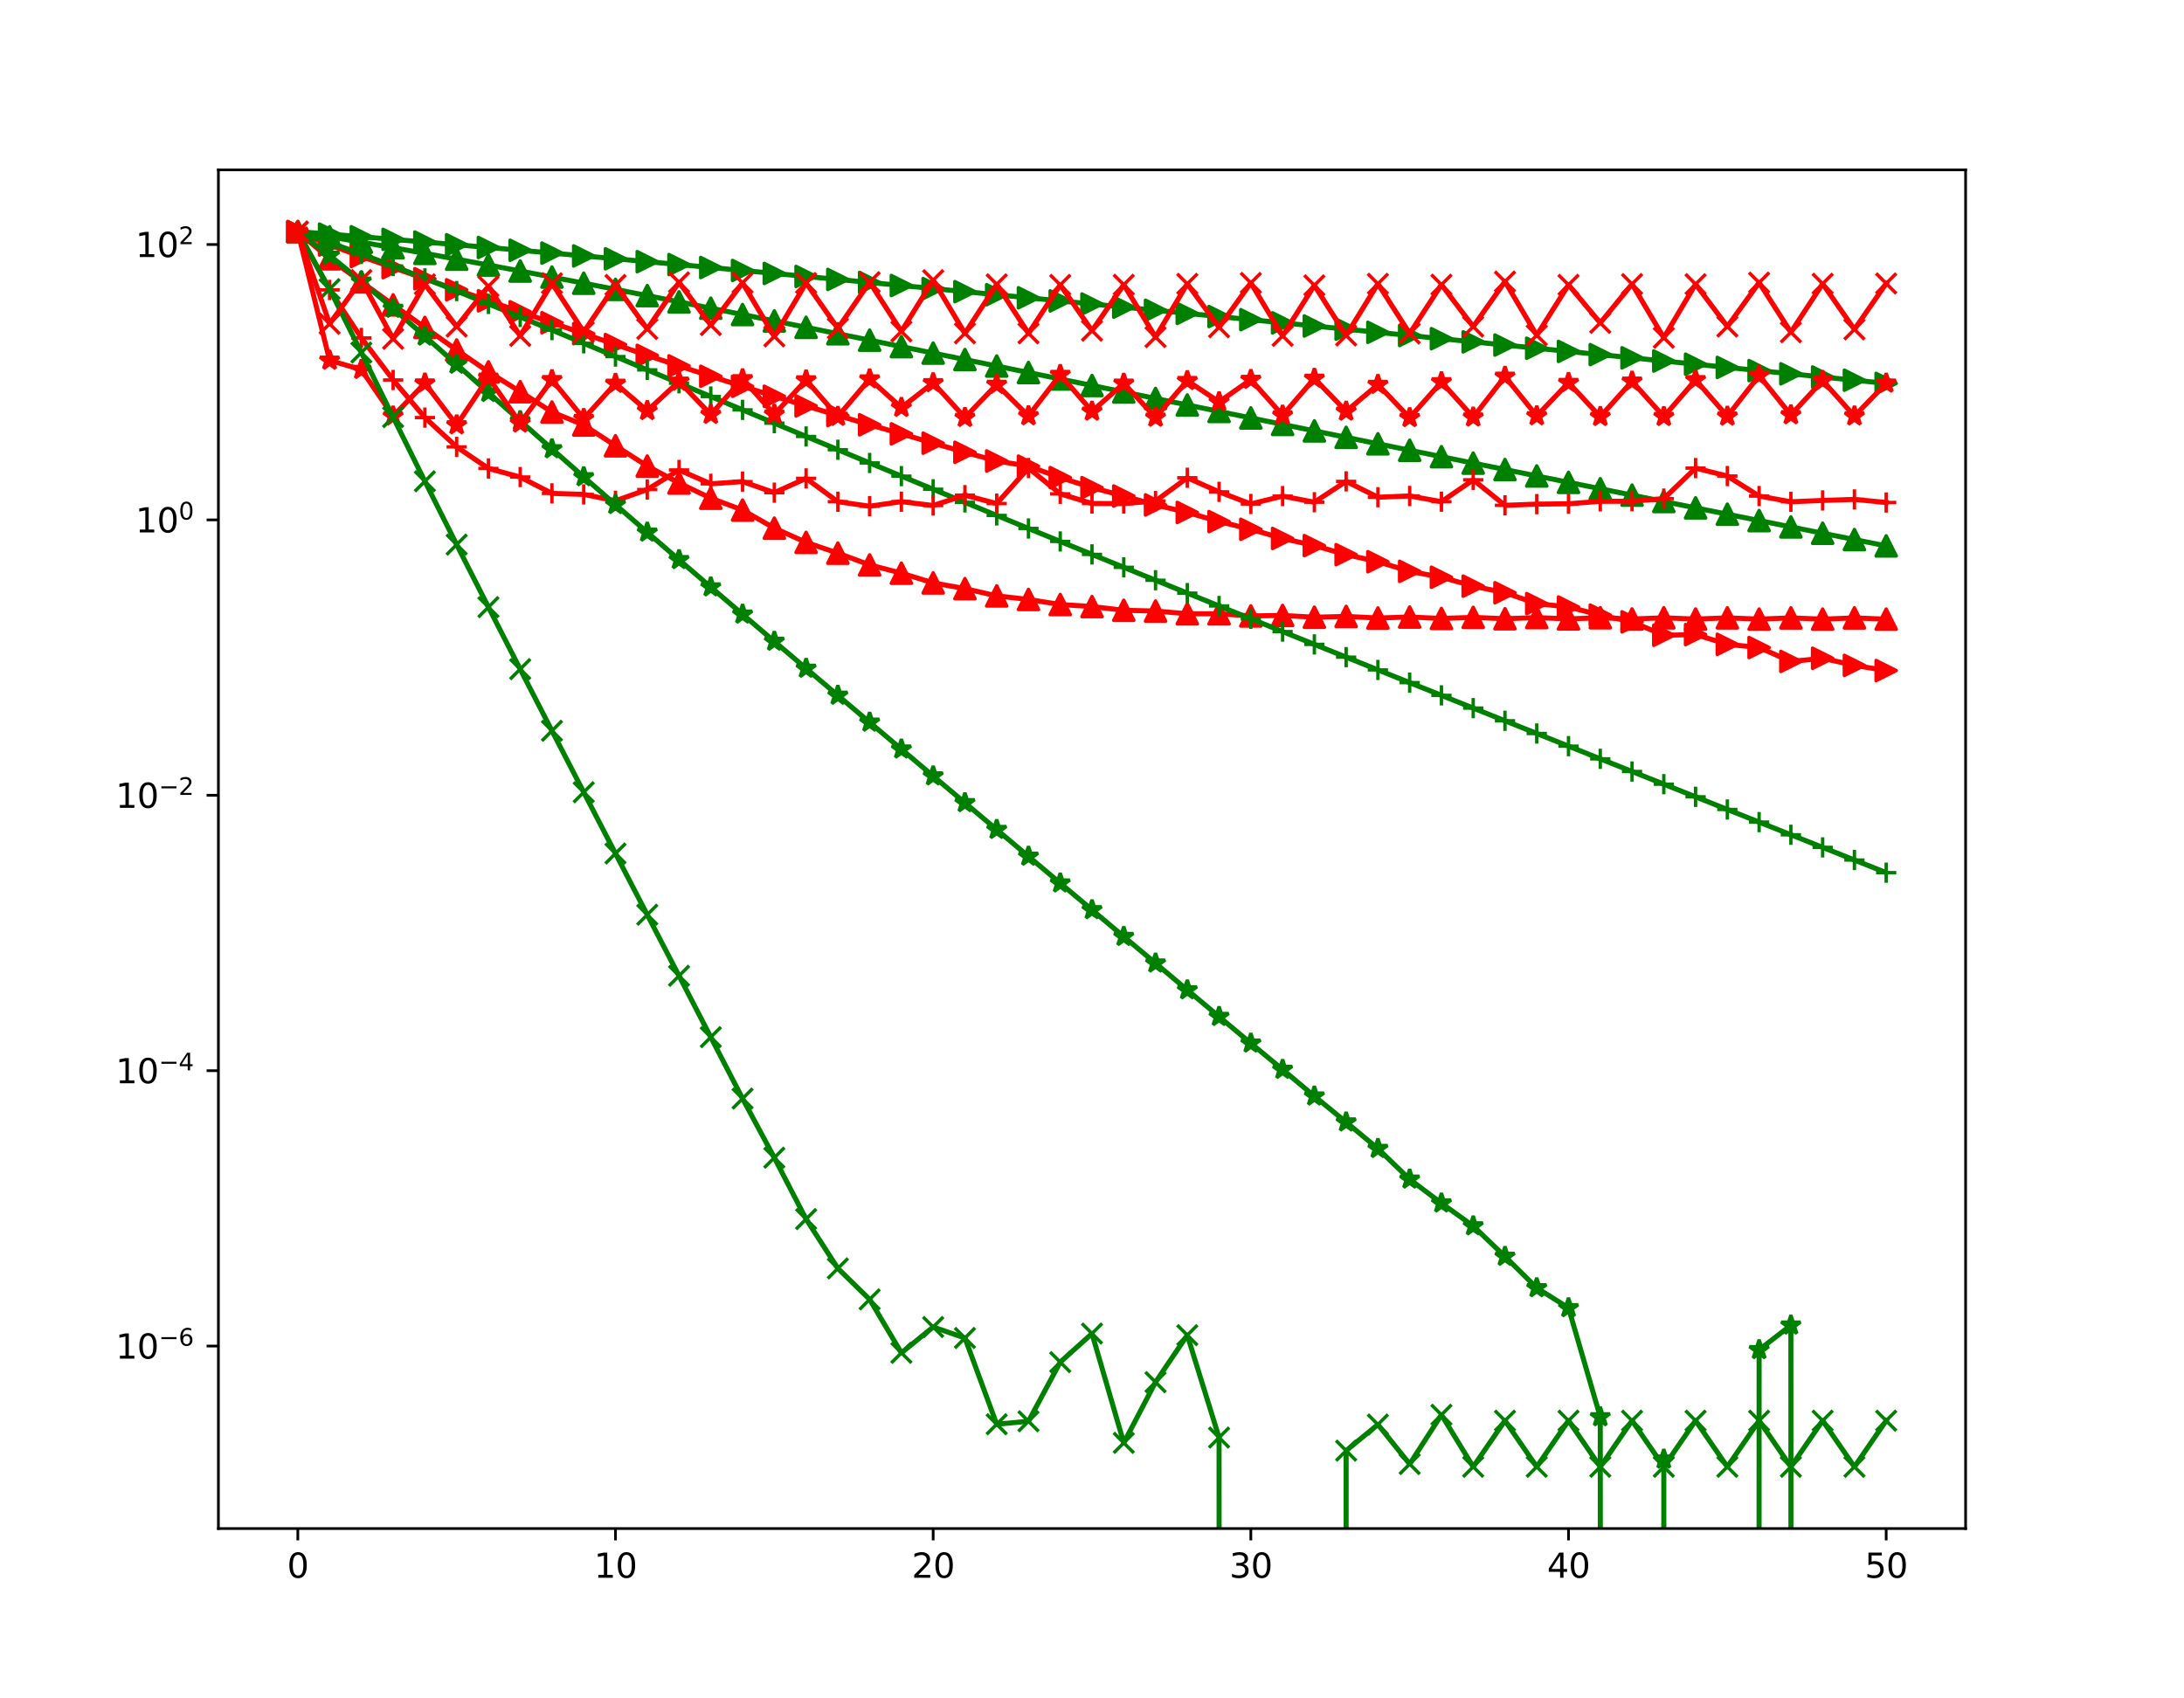 <?xml version="1.0" encoding="utf-8" standalone="no"?>
<!DOCTYPE svg PUBLIC "-//W3C//DTD SVG 1.1//EN"
  "http://www.w3.org/Graphics/SVG/1.1/DTD/svg11.dtd">
<svg xmlns:xlink="http://www.w3.org/1999/xlink" width="648pt" height="504pt" viewBox="0 0 648 504" xmlns="http://www.w3.org/2000/svg" version="1.1">
 <defs>
  <style type="text/css">*{stroke-linejoin: round; stroke-linecap: butt}</style>
 </defs>
 <g id="figure_1">
  <g id="patch_1">
   <path d="M 0 504 
L 648 504 
L 648 0 
L 0 0 
z
" style="fill: #ffffff"/>
  </g>
  <g id="axes_1">
   <g id="patch_2">
    <path d="M 64.8 453.6 
L 583.2 453.6 
L 583.2 50.4 
L 64.8 50.4 
z
" style="fill: #ffffff"/>
   </g>
   <g id="matplotlib.axis_1">
    <g id="xtick_1">
     <g id="line2d_1">
      <defs>
       <path id="mb01d5fb1b1" d="M 0 0 
L 0 3.5 
" style="stroke: #000000; stroke-width: 0.8"/>
      </defs>
      <g>
       <use xlink:href="#mb01d5fb1b1" x="88.364" y="453.6" style="stroke: #000000; stroke-width: 0.8"/>
      </g>
     </g>
     <g id="text_1">
      <!-- 0 -->
      <g transform="translate(85.182 468.198)scale(0.1 -0.1)">
       <defs>
        <path id="DejaVuSans-30" d="M 2034 4250 
Q 1547 4250 1301 3770 
Q 1056 3291 1056 2328 
Q 1056 1369 1301 889 
Q 1547 409 2034 409 
Q 2525 409 2770 889 
Q 3016 1369 3016 2328 
Q 3016 3291 2770 3770 
Q 2525 4250 2034 4250 
z
M 2034 4750 
Q 2819 4750 3233 4129 
Q 3647 3509 3647 2328 
Q 3647 1150 3233 529 
Q 2819 -91 2034 -91 
Q 1250 -91 836 529 
Q 422 1150 422 2328 
Q 422 3509 836 4129 
Q 1250 4750 2034 4750 
z
" transform="scale(0.016)"/>
       </defs>
       <use xlink:href="#DejaVuSans-30"/>
      </g>
     </g>
    </g>
    <g id="xtick_2">
     <g id="line2d_2">
      <g>
       <use xlink:href="#mb01d5fb1b1" x="182.618" y="453.6" style="stroke: #000000; stroke-width: 0.8"/>
      </g>
     </g>
     <g id="text_2">
      <!-- 10 -->
      <g transform="translate(176.256 468.198)scale(0.1 -0.1)">
       <defs>
        <path id="DejaVuSans-31" d="M 794 531 
L 1825 531 
L 1825 4091 
L 703 3866 
L 703 4441 
L 1819 4666 
L 2450 4666 
L 2450 531 
L 3481 531 
L 3481 0 
L 794 0 
L 794 531 
z
" transform="scale(0.016)"/>
       </defs>
       <use xlink:href="#DejaVuSans-31"/>
       <use xlink:href="#DejaVuSans-30" x="63.623"/>
      </g>
     </g>
    </g>
    <g id="xtick_3">
     <g id="line2d_3">
      <g>
       <use xlink:href="#mb01d5fb1b1" x="276.873" y="453.6" style="stroke: #000000; stroke-width: 0.8"/>
      </g>
     </g>
     <g id="text_3">
      <!-- 20 -->
      <g transform="translate(270.51 468.198)scale(0.1 -0.1)">
       <defs>
        <path id="DejaVuSans-32" d="M 1228 531 
L 3431 531 
L 3431 0 
L 469 0 
L 469 531 
Q 828 903 1448 1529 
Q 2069 2156 2228 2338 
Q 2531 2678 2651 2914 
Q 2772 3150 2772 3378 
Q 2772 3750 2511 3984 
Q 2250 4219 1831 4219 
Q 1534 4219 1204 4116 
Q 875 4013 500 3803 
L 500 4441 
Q 881 4594 1212 4672 
Q 1544 4750 1819 4750 
Q 2544 4750 2975 4387 
Q 3406 4025 3406 3419 
Q 3406 3131 3298 2873 
Q 3191 2616 2906 2266 
Q 2828 2175 2409 1742 
Q 1991 1309 1228 531 
z
" transform="scale(0.016)"/>
       </defs>
       <use xlink:href="#DejaVuSans-32"/>
       <use xlink:href="#DejaVuSans-30" x="63.623"/>
      </g>
     </g>
    </g>
    <g id="xtick_4">
     <g id="line2d_4">
      <g>
       <use xlink:href="#mb01d5fb1b1" x="371.127" y="453.6" style="stroke: #000000; stroke-width: 0.8"/>
      </g>
     </g>
     <g id="text_4">
      <!-- 30 -->
      <g transform="translate(364.765 468.198)scale(0.1 -0.1)">
       <defs>
        <path id="DejaVuSans-33" d="M 2597 2516 
Q 3050 2419 3304 2112 
Q 3559 1806 3559 1356 
Q 3559 666 3084 287 
Q 2609 -91 1734 -91 
Q 1441 -91 1130 -33 
Q 819 25 488 141 
L 488 750 
Q 750 597 1062 519 
Q 1375 441 1716 441 
Q 2309 441 2620 675 
Q 2931 909 2931 1356 
Q 2931 1769 2642 2001 
Q 2353 2234 1838 2234 
L 1294 2234 
L 1294 2753 
L 1863 2753 
Q 2328 2753 2575 2939 
Q 2822 3125 2822 3475 
Q 2822 3834 2567 4026 
Q 2313 4219 1838 4219 
Q 1578 4219 1281 4162 
Q 984 4106 628 3988 
L 628 4550 
Q 988 4650 1302 4700 
Q 1616 4750 1894 4750 
Q 2613 4750 3031 4423 
Q 3450 4097 3450 3541 
Q 3450 3153 3228 2886 
Q 3006 2619 2597 2516 
z
" transform="scale(0.016)"/>
       </defs>
       <use xlink:href="#DejaVuSans-33"/>
       <use xlink:href="#DejaVuSans-30" x="63.623"/>
      </g>
     </g>
    </g>
    <g id="xtick_5">
     <g id="line2d_5">
      <g>
       <use xlink:href="#mb01d5fb1b1" x="465.382" y="453.6" style="stroke: #000000; stroke-width: 0.8"/>
      </g>
     </g>
     <g id="text_5">
      <!-- 40 -->
      <g transform="translate(459.019 468.198)scale(0.1 -0.1)">
       <defs>
        <path id="DejaVuSans-34" d="M 2419 4116 
L 825 1625 
L 2419 1625 
L 2419 4116 
z
M 2253 4666 
L 3047 4666 
L 3047 1625 
L 3713 1625 
L 3713 1100 
L 3047 1100 
L 3047 0 
L 2419 0 
L 2419 1100 
L 313 1100 
L 313 1709 
L 2253 4666 
z
" transform="scale(0.016)"/>
       </defs>
       <use xlink:href="#DejaVuSans-34"/>
       <use xlink:href="#DejaVuSans-30" x="63.623"/>
      </g>
     </g>
    </g>
    <g id="xtick_6">
     <g id="line2d_6">
      <g>
       <use xlink:href="#mb01d5fb1b1" x="559.636" y="453.6" style="stroke: #000000; stroke-width: 0.8"/>
      </g>
     </g>
     <g id="text_6">
      <!-- 50 -->
      <g transform="translate(553.274 468.198)scale(0.1 -0.1)">
       <defs>
        <path id="DejaVuSans-35" d="M 691 4666 
L 3169 4666 
L 3169 4134 
L 1269 4134 
L 1269 2991 
Q 1406 3038 1543 3061 
Q 1681 3084 1819 3084 
Q 2600 3084 3056 2656 
Q 3513 2228 3513 1497 
Q 3513 744 3044 326 
Q 2575 -91 1722 -91 
Q 1428 -91 1123 -41 
Q 819 9 494 109 
L 494 744 
Q 775 591 1075 516 
Q 1375 441 1709 441 
Q 2250 441 2565 725 
Q 2881 1009 2881 1497 
Q 2881 1984 2565 2268 
Q 2250 2553 1709 2553 
Q 1456 2553 1204 2497 
Q 953 2441 691 2322 
L 691 4666 
z
" transform="scale(0.016)"/>
       </defs>
       <use xlink:href="#DejaVuSans-35"/>
       <use xlink:href="#DejaVuSans-30" x="63.623"/>
      </g>
     </g>
    </g>
   </g>
   <g id="matplotlib.axis_2">
    <g id="ytick_1">
     <g id="line2d_7">
      <defs>
       <path id="mf5b0a089c4" d="M 0 0 
L -3.5 0 
" style="stroke: #000000; stroke-width: 0.8"/>
      </defs>
      <g>
       <use xlink:href="#mf5b0a089c4" x="64.8" y="399.446" style="stroke: #000000; stroke-width: 0.8"/>
      </g>
     </g>
     <g id="text_7">
      <!-- $\mathdefault{10^{-6}}$ -->
      <g transform="translate(34.3 403.245)scale(0.1 -0.1)">
       <defs>
        <path id="DejaVuSans-2212" d="M 678 2272 
L 4684 2272 
L 4684 1741 
L 678 1741 
L 678 2272 
z
" transform="scale(0.016)"/>
        <path id="DejaVuSans-36" d="M 2113 2584 
Q 1688 2584 1439 2293 
Q 1191 2003 1191 1497 
Q 1191 994 1439 701 
Q 1688 409 2113 409 
Q 2538 409 2786 701 
Q 3034 994 3034 1497 
Q 3034 2003 2786 2293 
Q 2538 2584 2113 2584 
z
M 3366 4563 
L 3366 3988 
Q 3128 4100 2886 4159 
Q 2644 4219 2406 4219 
Q 1781 4219 1451 3797 
Q 1122 3375 1075 2522 
Q 1259 2794 1537 2939 
Q 1816 3084 2150 3084 
Q 2853 3084 3261 2657 
Q 3669 2231 3669 1497 
Q 3669 778 3244 343 
Q 2819 -91 2113 -91 
Q 1303 -91 875 529 
Q 447 1150 447 2328 
Q 447 3434 972 4092 
Q 1497 4750 2381 4750 
Q 2619 4750 2861 4703 
Q 3103 4656 3366 4563 
z
" transform="scale(0.016)"/>
       </defs>
       <use xlink:href="#DejaVuSans-31" transform="translate(0 0.766)"/>
       <use xlink:href="#DejaVuSans-30" transform="translate(63.623 0.766)"/>
       <use xlink:href="#DejaVuSans-2212" transform="translate(128.203 39.047)scale(0.7)"/>
       <use xlink:href="#DejaVuSans-36" transform="translate(186.855 39.047)scale(0.7)"/>
      </g>
     </g>
    </g>
    <g id="ytick_2">
     <g id="line2d_8">
      <g>
       <use xlink:href="#mf5b0a089c4" x="64.8" y="317.723" style="stroke: #000000; stroke-width: 0.8"/>
      </g>
     </g>
     <g id="text_8">
      <!-- $\mathdefault{10^{-4}}$ -->
      <g transform="translate(34.3 321.522)scale(0.1 -0.1)">
       <use xlink:href="#DejaVuSans-31" transform="translate(0 0.684)"/>
       <use xlink:href="#DejaVuSans-30" transform="translate(63.623 0.684)"/>
       <use xlink:href="#DejaVuSans-2212" transform="translate(128.203 38.966)scale(0.7)"/>
       <use xlink:href="#DejaVuSans-34" transform="translate(186.855 38.966)scale(0.7)"/>
      </g>
     </g>
    </g>
    <g id="ytick_3">
     <g id="line2d_9">
      <g>
       <use xlink:href="#mf5b0a089c4" x="64.8" y="236" style="stroke: #000000; stroke-width: 0.8"/>
      </g>
     </g>
     <g id="text_9">
      <!-- $\mathdefault{10^{-2}}$ -->
      <g transform="translate(34.3 239.799)scale(0.1 -0.1)">
       <use xlink:href="#DejaVuSans-31" transform="translate(0 0.766)"/>
       <use xlink:href="#DejaVuSans-30" transform="translate(63.623 0.766)"/>
       <use xlink:href="#DejaVuSans-2212" transform="translate(128.203 39.047)scale(0.7)"/>
       <use xlink:href="#DejaVuSans-32" transform="translate(186.855 39.047)scale(0.7)"/>
      </g>
     </g>
    </g>
    <g id="ytick_4">
     <g id="line2d_10">
      <g>
       <use xlink:href="#mf5b0a089c4" x="64.8" y="154.277" style="stroke: #000000; stroke-width: 0.8"/>
      </g>
     </g>
     <g id="text_10">
      <!-- $\mathdefault{10^{0}}$ -->
      <g transform="translate(40.2 158.076)scale(0.1 -0.1)">
       <use xlink:href="#DejaVuSans-31" transform="translate(0 0.766)"/>
       <use xlink:href="#DejaVuSans-30" transform="translate(63.623 0.766)"/>
       <use xlink:href="#DejaVuSans-30" transform="translate(128.203 39.047)scale(0.7)"/>
      </g>
     </g>
    </g>
    <g id="ytick_5">
     <g id="line2d_11">
      <g>
       <use xlink:href="#mf5b0a089c4" x="64.8" y="72.554" style="stroke: #000000; stroke-width: 0.8"/>
      </g>
     </g>
     <g id="text_11">
      <!-- $\mathdefault{10^{2}}$ -->
      <g transform="translate(40.2 76.353)scale(0.1 -0.1)">
       <use xlink:href="#DejaVuSans-31" transform="translate(0 0.766)"/>
       <use xlink:href="#DejaVuSans-30" transform="translate(63.623 0.766)"/>
       <use xlink:href="#DejaVuSans-32" transform="translate(128.203 39.047)scale(0.7)"/>
      </g>
     </g>
    </g>
   </g>
   <g id="line2d_12">
    <path d="M 88.364 68.727 
L 97.789 69.484 
L 107.215 70.253 
L 116.64 71.035 
L 126.065 71.828 
L 135.491 72.631 
L 144.916 73.445 
L 154.342 74.269 
L 163.767 75.102 
L 173.193 75.944 
L 182.618 76.794 
L 192.044 77.651 
L 201.469 78.515 
L 210.895 79.386 
L 220.32 80.264 
L 229.745 81.146 
L 239.171 82.035 
L 248.596 82.928 
L 258.022 83.826 
L 267.447 84.728 
L 276.873 85.635 
L 286.298 86.545 
L 295.724 87.458 
L 305.149 88.375 
L 314.575 89.295 
L 324 90.218 
L 333.425 91.143 
L 342.851 92.071 
L 352.276 93.001 
L 361.702 93.933 
L 371.127 94.867 
L 380.553 95.803 
L 389.978 96.74 
L 399.404 97.679 
L 408.829 98.62 
L 418.255 99.561 
L 427.68 100.504 
L 437.105 101.448 
L 446.531 102.393 
L 455.956 103.339 
L 465.382 104.285 
L 474.807 105.233 
L 484.233 106.181 
L 493.658 107.129 
L 503.084 108.078 
L 512.509 109.028 
L 521.935 109.978 
L 531.36 110.928 
L 540.785 111.878 
L 550.211 112.829 
L 559.636 113.779 
" clip-path="url(#p26d2464f87)" style="fill: none; stroke: #008000; stroke-width: 1.5; stroke-linecap: square"/>
    <defs>
     <path id="m32404955e9" d="M 3 0 
L -3 -3 
L -3 3 
z
" style="stroke: #008000; stroke-linejoin: miter"/>
    </defs>
    <g clip-path="url(#p26d2464f87)">
     <use xlink:href="#m32404955e9" x="88.364" y="68.727" style="fill: #008000; stroke: #008000; stroke-linejoin: miter"/>
     <use xlink:href="#m32404955e9" x="97.789" y="69.484" style="fill: #008000; stroke: #008000; stroke-linejoin: miter"/>
     <use xlink:href="#m32404955e9" x="107.215" y="70.253" style="fill: #008000; stroke: #008000; stroke-linejoin: miter"/>
     <use xlink:href="#m32404955e9" x="116.64" y="71.035" style="fill: #008000; stroke: #008000; stroke-linejoin: miter"/>
     <use xlink:href="#m32404955e9" x="126.065" y="71.828" style="fill: #008000; stroke: #008000; stroke-linejoin: miter"/>
     <use xlink:href="#m32404955e9" x="135.491" y="72.631" style="fill: #008000; stroke: #008000; stroke-linejoin: miter"/>
     <use xlink:href="#m32404955e9" x="144.916" y="73.445" style="fill: #008000; stroke: #008000; stroke-linejoin: miter"/>
     <use xlink:href="#m32404955e9" x="154.342" y="74.269" style="fill: #008000; stroke: #008000; stroke-linejoin: miter"/>
     <use xlink:href="#m32404955e9" x="163.767" y="75.102" style="fill: #008000; stroke: #008000; stroke-linejoin: miter"/>
     <use xlink:href="#m32404955e9" x="173.193" y="75.944" style="fill: #008000; stroke: #008000; stroke-linejoin: miter"/>
     <use xlink:href="#m32404955e9" x="182.618" y="76.794" style="fill: #008000; stroke: #008000; stroke-linejoin: miter"/>
     <use xlink:href="#m32404955e9" x="192.044" y="77.651" style="fill: #008000; stroke: #008000; stroke-linejoin: miter"/>
     <use xlink:href="#m32404955e9" x="201.469" y="78.515" style="fill: #008000; stroke: #008000; stroke-linejoin: miter"/>
     <use xlink:href="#m32404955e9" x="210.895" y="79.386" style="fill: #008000; stroke: #008000; stroke-linejoin: miter"/>
     <use xlink:href="#m32404955e9" x="220.32" y="80.264" style="fill: #008000; stroke: #008000; stroke-linejoin: miter"/>
     <use xlink:href="#m32404955e9" x="229.745" y="81.146" style="fill: #008000; stroke: #008000; stroke-linejoin: miter"/>
     <use xlink:href="#m32404955e9" x="239.171" y="82.035" style="fill: #008000; stroke: #008000; stroke-linejoin: miter"/>
     <use xlink:href="#m32404955e9" x="248.596" y="82.928" style="fill: #008000; stroke: #008000; stroke-linejoin: miter"/>
     <use xlink:href="#m32404955e9" x="258.022" y="83.826" style="fill: #008000; stroke: #008000; stroke-linejoin: miter"/>
     <use xlink:href="#m32404955e9" x="267.447" y="84.728" style="fill: #008000; stroke: #008000; stroke-linejoin: miter"/>
     <use xlink:href="#m32404955e9" x="276.873" y="85.635" style="fill: #008000; stroke: #008000; stroke-linejoin: miter"/>
     <use xlink:href="#m32404955e9" x="286.298" y="86.545" style="fill: #008000; stroke: #008000; stroke-linejoin: miter"/>
     <use xlink:href="#m32404955e9" x="295.724" y="87.458" style="fill: #008000; stroke: #008000; stroke-linejoin: miter"/>
     <use xlink:href="#m32404955e9" x="305.149" y="88.375" style="fill: #008000; stroke: #008000; stroke-linejoin: miter"/>
     <use xlink:href="#m32404955e9" x="314.575" y="89.295" style="fill: #008000; stroke: #008000; stroke-linejoin: miter"/>
     <use xlink:href="#m32404955e9" x="324" y="90.218" style="fill: #008000; stroke: #008000; stroke-linejoin: miter"/>
     <use xlink:href="#m32404955e9" x="333.425" y="91.143" style="fill: #008000; stroke: #008000; stroke-linejoin: miter"/>
     <use xlink:href="#m32404955e9" x="342.851" y="92.071" style="fill: #008000; stroke: #008000; stroke-linejoin: miter"/>
     <use xlink:href="#m32404955e9" x="352.276" y="93.001" style="fill: #008000; stroke: #008000; stroke-linejoin: miter"/>
     <use xlink:href="#m32404955e9" x="361.702" y="93.933" style="fill: #008000; stroke: #008000; stroke-linejoin: miter"/>
     <use xlink:href="#m32404955e9" x="371.127" y="94.867" style="fill: #008000; stroke: #008000; stroke-linejoin: miter"/>
     <use xlink:href="#m32404955e9" x="380.553" y="95.803" style="fill: #008000; stroke: #008000; stroke-linejoin: miter"/>
     <use xlink:href="#m32404955e9" x="389.978" y="96.74" style="fill: #008000; stroke: #008000; stroke-linejoin: miter"/>
     <use xlink:href="#m32404955e9" x="399.404" y="97.679" style="fill: #008000; stroke: #008000; stroke-linejoin: miter"/>
     <use xlink:href="#m32404955e9" x="408.829" y="98.62" style="fill: #008000; stroke: #008000; stroke-linejoin: miter"/>
     <use xlink:href="#m32404955e9" x="418.255" y="99.561" style="fill: #008000; stroke: #008000; stroke-linejoin: miter"/>
     <use xlink:href="#m32404955e9" x="427.68" y="100.504" style="fill: #008000; stroke: #008000; stroke-linejoin: miter"/>
     <use xlink:href="#m32404955e9" x="437.105" y="101.448" style="fill: #008000; stroke: #008000; stroke-linejoin: miter"/>
     <use xlink:href="#m32404955e9" x="446.531" y="102.393" style="fill: #008000; stroke: #008000; stroke-linejoin: miter"/>
     <use xlink:href="#m32404955e9" x="455.956" y="103.339" style="fill: #008000; stroke: #008000; stroke-linejoin: miter"/>
     <use xlink:href="#m32404955e9" x="465.382" y="104.285" style="fill: #008000; stroke: #008000; stroke-linejoin: miter"/>
     <use xlink:href="#m32404955e9" x="474.807" y="105.233" style="fill: #008000; stroke: #008000; stroke-linejoin: miter"/>
     <use xlink:href="#m32404955e9" x="484.233" y="106.181" style="fill: #008000; stroke: #008000; stroke-linejoin: miter"/>
     <use xlink:href="#m32404955e9" x="493.658" y="107.129" style="fill: #008000; stroke: #008000; stroke-linejoin: miter"/>
     <use xlink:href="#m32404955e9" x="503.084" y="108.078" style="fill: #008000; stroke: #008000; stroke-linejoin: miter"/>
     <use xlink:href="#m32404955e9" x="512.509" y="109.028" style="fill: #008000; stroke: #008000; stroke-linejoin: miter"/>
     <use xlink:href="#m32404955e9" x="521.935" y="109.978" style="fill: #008000; stroke: #008000; stroke-linejoin: miter"/>
     <use xlink:href="#m32404955e9" x="531.36" y="110.928" style="fill: #008000; stroke: #008000; stroke-linejoin: miter"/>
     <use xlink:href="#m32404955e9" x="540.785" y="111.878" style="fill: #008000; stroke: #008000; stroke-linejoin: miter"/>
     <use xlink:href="#m32404955e9" x="550.211" y="112.829" style="fill: #008000; stroke: #008000; stroke-linejoin: miter"/>
     <use xlink:href="#m32404955e9" x="559.636" y="113.779" style="fill: #008000; stroke: #008000; stroke-linejoin: miter"/>
    </g>
   </g>
   <g id="line2d_13">
    <path d="M 88.364 68.727 
L 97.789 72.69 
L 107.215 76.12 
L 116.64 79.432 
L 126.065 82.71 
L 135.491 85.99 
L 144.916 89.258 
L 154.342 92.525 
L 163.767 95.763 
L 173.193 99.018 
L 182.618 102.243 
L 192.044 105.456 
L 201.469 108.578 
L 210.895 111.658 
L 220.32 114.632 
L 229.745 117.588 
L 239.171 120.447 
L 248.596 123.293 
L 258.022 126.051 
L 267.447 128.741 
L 276.873 131.505 
L 286.298 134.216 
L 295.724 136.799 
L 305.149 138.335 
L 314.575 141.727 
L 324 144.709 
L 333.425 147.192 
L 342.851 149.831 
L 352.276 152.07 
L 361.702 154.786 
L 371.127 157.064 
L 380.553 159.788 
L 389.978 161.911 
L 399.404 164.591 
L 408.829 166.69 
L 418.255 169.546 
L 427.68 171.303 
L 437.105 173.941 
L 446.531 175.894 
L 455.956 179.117 
L 465.382 180.139 
L 474.807 182.532 
L 484.233 184.532 
L 493.658 188.522 
L 503.084 188.306 
L 512.509 191.205 
L 521.935 192.16 
L 531.36 196.286 
L 540.785 195.343 
L 550.211 197.451 
L 559.636 198.99 
" clip-path="url(#p26d2464f87)" style="fill: none; stroke: #ff0000; stroke-width: 1.5; stroke-linecap: square"/>
    <defs>
     <path id="m4cf83efdef" d="M 3 0 
L -3 -3 
L -3 3 
z
" style="stroke: #ff0000; stroke-linejoin: miter"/>
    </defs>
    <g clip-path="url(#p26d2464f87)">
     <use xlink:href="#m4cf83efdef" x="88.364" y="68.727" style="fill: #ff0000; stroke: #ff0000; stroke-linejoin: miter"/>
     <use xlink:href="#m4cf83efdef" x="97.789" y="72.69" style="fill: #ff0000; stroke: #ff0000; stroke-linejoin: miter"/>
     <use xlink:href="#m4cf83efdef" x="107.215" y="76.12" style="fill: #ff0000; stroke: #ff0000; stroke-linejoin: miter"/>
     <use xlink:href="#m4cf83efdef" x="116.64" y="79.432" style="fill: #ff0000; stroke: #ff0000; stroke-linejoin: miter"/>
     <use xlink:href="#m4cf83efdef" x="126.065" y="82.71" style="fill: #ff0000; stroke: #ff0000; stroke-linejoin: miter"/>
     <use xlink:href="#m4cf83efdef" x="135.491" y="85.99" style="fill: #ff0000; stroke: #ff0000; stroke-linejoin: miter"/>
     <use xlink:href="#m4cf83efdef" x="144.916" y="89.258" style="fill: #ff0000; stroke: #ff0000; stroke-linejoin: miter"/>
     <use xlink:href="#m4cf83efdef" x="154.342" y="92.525" style="fill: #ff0000; stroke: #ff0000; stroke-linejoin: miter"/>
     <use xlink:href="#m4cf83efdef" x="163.767" y="95.763" style="fill: #ff0000; stroke: #ff0000; stroke-linejoin: miter"/>
     <use xlink:href="#m4cf83efdef" x="173.193" y="99.018" style="fill: #ff0000; stroke: #ff0000; stroke-linejoin: miter"/>
     <use xlink:href="#m4cf83efdef" x="182.618" y="102.243" style="fill: #ff0000; stroke: #ff0000; stroke-linejoin: miter"/>
     <use xlink:href="#m4cf83efdef" x="192.044" y="105.456" style="fill: #ff0000; stroke: #ff0000; stroke-linejoin: miter"/>
     <use xlink:href="#m4cf83efdef" x="201.469" y="108.578" style="fill: #ff0000; stroke: #ff0000; stroke-linejoin: miter"/>
     <use xlink:href="#m4cf83efdef" x="210.895" y="111.658" style="fill: #ff0000; stroke: #ff0000; stroke-linejoin: miter"/>
     <use xlink:href="#m4cf83efdef" x="220.32" y="114.632" style="fill: #ff0000; stroke: #ff0000; stroke-linejoin: miter"/>
     <use xlink:href="#m4cf83efdef" x="229.745" y="117.588" style="fill: #ff0000; stroke: #ff0000; stroke-linejoin: miter"/>
     <use xlink:href="#m4cf83efdef" x="239.171" y="120.447" style="fill: #ff0000; stroke: #ff0000; stroke-linejoin: miter"/>
     <use xlink:href="#m4cf83efdef" x="248.596" y="123.293" style="fill: #ff0000; stroke: #ff0000; stroke-linejoin: miter"/>
     <use xlink:href="#m4cf83efdef" x="258.022" y="126.051" style="fill: #ff0000; stroke: #ff0000; stroke-linejoin: miter"/>
     <use xlink:href="#m4cf83efdef" x="267.447" y="128.741" style="fill: #ff0000; stroke: #ff0000; stroke-linejoin: miter"/>
     <use xlink:href="#m4cf83efdef" x="276.873" y="131.505" style="fill: #ff0000; stroke: #ff0000; stroke-linejoin: miter"/>
     <use xlink:href="#m4cf83efdef" x="286.298" y="134.216" style="fill: #ff0000; stroke: #ff0000; stroke-linejoin: miter"/>
     <use xlink:href="#m4cf83efdef" x="295.724" y="136.799" style="fill: #ff0000; stroke: #ff0000; stroke-linejoin: miter"/>
     <use xlink:href="#m4cf83efdef" x="305.149" y="138.335" style="fill: #ff0000; stroke: #ff0000; stroke-linejoin: miter"/>
     <use xlink:href="#m4cf83efdef" x="314.575" y="141.727" style="fill: #ff0000; stroke: #ff0000; stroke-linejoin: miter"/>
     <use xlink:href="#m4cf83efdef" x="324" y="144.709" style="fill: #ff0000; stroke: #ff0000; stroke-linejoin: miter"/>
     <use xlink:href="#m4cf83efdef" x="333.425" y="147.192" style="fill: #ff0000; stroke: #ff0000; stroke-linejoin: miter"/>
     <use xlink:href="#m4cf83efdef" x="342.851" y="149.831" style="fill: #ff0000; stroke: #ff0000; stroke-linejoin: miter"/>
     <use xlink:href="#m4cf83efdef" x="352.276" y="152.07" style="fill: #ff0000; stroke: #ff0000; stroke-linejoin: miter"/>
     <use xlink:href="#m4cf83efdef" x="361.702" y="154.786" style="fill: #ff0000; stroke: #ff0000; stroke-linejoin: miter"/>
     <use xlink:href="#m4cf83efdef" x="371.127" y="157.064" style="fill: #ff0000; stroke: #ff0000; stroke-linejoin: miter"/>
     <use xlink:href="#m4cf83efdef" x="380.553" y="159.788" style="fill: #ff0000; stroke: #ff0000; stroke-linejoin: miter"/>
     <use xlink:href="#m4cf83efdef" x="389.978" y="161.911" style="fill: #ff0000; stroke: #ff0000; stroke-linejoin: miter"/>
     <use xlink:href="#m4cf83efdef" x="399.404" y="164.591" style="fill: #ff0000; stroke: #ff0000; stroke-linejoin: miter"/>
     <use xlink:href="#m4cf83efdef" x="408.829" y="166.69" style="fill: #ff0000; stroke: #ff0000; stroke-linejoin: miter"/>
     <use xlink:href="#m4cf83efdef" x="418.255" y="169.546" style="fill: #ff0000; stroke: #ff0000; stroke-linejoin: miter"/>
     <use xlink:href="#m4cf83efdef" x="427.68" y="171.303" style="fill: #ff0000; stroke: #ff0000; stroke-linejoin: miter"/>
     <use xlink:href="#m4cf83efdef" x="437.105" y="173.941" style="fill: #ff0000; stroke: #ff0000; stroke-linejoin: miter"/>
     <use xlink:href="#m4cf83efdef" x="446.531" y="175.894" style="fill: #ff0000; stroke: #ff0000; stroke-linejoin: miter"/>
     <use xlink:href="#m4cf83efdef" x="455.956" y="179.117" style="fill: #ff0000; stroke: #ff0000; stroke-linejoin: miter"/>
     <use xlink:href="#m4cf83efdef" x="465.382" y="180.139" style="fill: #ff0000; stroke: #ff0000; stroke-linejoin: miter"/>
     <use xlink:href="#m4cf83efdef" x="474.807" y="182.532" style="fill: #ff0000; stroke: #ff0000; stroke-linejoin: miter"/>
     <use xlink:href="#m4cf83efdef" x="484.233" y="184.532" style="fill: #ff0000; stroke: #ff0000; stroke-linejoin: miter"/>
     <use xlink:href="#m4cf83efdef" x="493.658" y="188.522" style="fill: #ff0000; stroke: #ff0000; stroke-linejoin: miter"/>
     <use xlink:href="#m4cf83efdef" x="503.084" y="188.306" style="fill: #ff0000; stroke: #ff0000; stroke-linejoin: miter"/>
     <use xlink:href="#m4cf83efdef" x="512.509" y="191.205" style="fill: #ff0000; stroke: #ff0000; stroke-linejoin: miter"/>
     <use xlink:href="#m4cf83efdef" x="521.935" y="192.16" style="fill: #ff0000; stroke: #ff0000; stroke-linejoin: miter"/>
     <use xlink:href="#m4cf83efdef" x="531.36" y="196.286" style="fill: #ff0000; stroke: #ff0000; stroke-linejoin: miter"/>
     <use xlink:href="#m4cf83efdef" x="540.785" y="195.343" style="fill: #ff0000; stroke: #ff0000; stroke-linejoin: miter"/>
     <use xlink:href="#m4cf83efdef" x="550.211" y="197.451" style="fill: #ff0000; stroke: #ff0000; stroke-linejoin: miter"/>
     <use xlink:href="#m4cf83efdef" x="559.636" y="198.99" style="fill: #ff0000; stroke: #ff0000; stroke-linejoin: miter"/>
    </g>
   </g>
   <g id="line2d_14">
    <path d="M 88.364 68.727 
L 97.789 70.273 
L 107.215 71.869 
L 116.64 73.509 
L 126.065 75.189 
L 135.491 76.904 
L 144.916 78.651 
L 154.342 80.424 
L 163.767 82.22 
L 173.193 84.037 
L 182.618 85.871 
L 192.044 87.72 
L 201.469 89.583 
L 210.895 91.456 
L 220.32 93.34 
L 229.745 95.231 
L 239.171 97.13 
L 248.596 99.035 
L 258.022 100.945 
L 267.447 102.86 
L 276.873 104.777 
L 286.298 106.698 
L 295.724 108.621 
L 305.149 110.545 
L 314.575 112.471 
L 324 114.397 
L 333.425 116.323 
L 342.851 118.249 
L 352.276 120.175 
L 361.702 122.099 
L 371.127 124.022 
L 380.553 125.944 
L 389.978 127.863 
L 399.404 129.781 
L 408.829 131.697 
L 418.255 133.61 
L 427.68 135.521 
L 437.105 137.429 
L 446.531 139.334 
L 455.956 141.237 
L 465.382 143.137 
L 474.807 145.035 
L 484.233 146.929 
L 493.658 148.822 
L 503.084 150.711 
L 512.509 152.598 
L 521.935 154.482 
L 531.36 156.363 
L 540.785 158.242 
L 550.211 160.119 
L 559.636 161.994 
" clip-path="url(#p26d2464f87)" style="fill: none; stroke: #008000; stroke-width: 1.5; stroke-linecap: square"/>
    <defs>
     <path id="m821ab9981f" d="M 0 -3 
L -3 3 
L 3 3 
z
" style="stroke: #008000; stroke-linejoin: miter"/>
    </defs>
    <g clip-path="url(#p26d2464f87)">
     <use xlink:href="#m821ab9981f" x="88.364" y="68.727" style="fill: #008000; stroke: #008000; stroke-linejoin: miter"/>
     <use xlink:href="#m821ab9981f" x="97.789" y="70.273" style="fill: #008000; stroke: #008000; stroke-linejoin: miter"/>
     <use xlink:href="#m821ab9981f" x="107.215" y="71.869" style="fill: #008000; stroke: #008000; stroke-linejoin: miter"/>
     <use xlink:href="#m821ab9981f" x="116.64" y="73.509" style="fill: #008000; stroke: #008000; stroke-linejoin: miter"/>
     <use xlink:href="#m821ab9981f" x="126.065" y="75.189" style="fill: #008000; stroke: #008000; stroke-linejoin: miter"/>
     <use xlink:href="#m821ab9981f" x="135.491" y="76.904" style="fill: #008000; stroke: #008000; stroke-linejoin: miter"/>
     <use xlink:href="#m821ab9981f" x="144.916" y="78.651" style="fill: #008000; stroke: #008000; stroke-linejoin: miter"/>
     <use xlink:href="#m821ab9981f" x="154.342" y="80.424" style="fill: #008000; stroke: #008000; stroke-linejoin: miter"/>
     <use xlink:href="#m821ab9981f" x="163.767" y="82.22" style="fill: #008000; stroke: #008000; stroke-linejoin: miter"/>
     <use xlink:href="#m821ab9981f" x="173.193" y="84.037" style="fill: #008000; stroke: #008000; stroke-linejoin: miter"/>
     <use xlink:href="#m821ab9981f" x="182.618" y="85.871" style="fill: #008000; stroke: #008000; stroke-linejoin: miter"/>
     <use xlink:href="#m821ab9981f" x="192.044" y="87.72" style="fill: #008000; stroke: #008000; stroke-linejoin: miter"/>
     <use xlink:href="#m821ab9981f" x="201.469" y="89.583" style="fill: #008000; stroke: #008000; stroke-linejoin: miter"/>
     <use xlink:href="#m821ab9981f" x="210.895" y="91.456" style="fill: #008000; stroke: #008000; stroke-linejoin: miter"/>
     <use xlink:href="#m821ab9981f" x="220.32" y="93.34" style="fill: #008000; stroke: #008000; stroke-linejoin: miter"/>
     <use xlink:href="#m821ab9981f" x="229.745" y="95.231" style="fill: #008000; stroke: #008000; stroke-linejoin: miter"/>
     <use xlink:href="#m821ab9981f" x="239.171" y="97.13" style="fill: #008000; stroke: #008000; stroke-linejoin: miter"/>
     <use xlink:href="#m821ab9981f" x="248.596" y="99.035" style="fill: #008000; stroke: #008000; stroke-linejoin: miter"/>
     <use xlink:href="#m821ab9981f" x="258.022" y="100.945" style="fill: #008000; stroke: #008000; stroke-linejoin: miter"/>
     <use xlink:href="#m821ab9981f" x="267.447" y="102.86" style="fill: #008000; stroke: #008000; stroke-linejoin: miter"/>
     <use xlink:href="#m821ab9981f" x="276.873" y="104.777" style="fill: #008000; stroke: #008000; stroke-linejoin: miter"/>
     <use xlink:href="#m821ab9981f" x="286.298" y="106.698" style="fill: #008000; stroke: #008000; stroke-linejoin: miter"/>
     <use xlink:href="#m821ab9981f" x="295.724" y="108.621" style="fill: #008000; stroke: #008000; stroke-linejoin: miter"/>
     <use xlink:href="#m821ab9981f" x="305.149" y="110.545" style="fill: #008000; stroke: #008000; stroke-linejoin: miter"/>
     <use xlink:href="#m821ab9981f" x="314.575" y="112.471" style="fill: #008000; stroke: #008000; stroke-linejoin: miter"/>
     <use xlink:href="#m821ab9981f" x="324" y="114.397" style="fill: #008000; stroke: #008000; stroke-linejoin: miter"/>
     <use xlink:href="#m821ab9981f" x="333.425" y="116.323" style="fill: #008000; stroke: #008000; stroke-linejoin: miter"/>
     <use xlink:href="#m821ab9981f" x="342.851" y="118.249" style="fill: #008000; stroke: #008000; stroke-linejoin: miter"/>
     <use xlink:href="#m821ab9981f" x="352.276" y="120.175" style="fill: #008000; stroke: #008000; stroke-linejoin: miter"/>
     <use xlink:href="#m821ab9981f" x="361.702" y="122.099" style="fill: #008000; stroke: #008000; stroke-linejoin: miter"/>
     <use xlink:href="#m821ab9981f" x="371.127" y="124.022" style="fill: #008000; stroke: #008000; stroke-linejoin: miter"/>
     <use xlink:href="#m821ab9981f" x="380.553" y="125.944" style="fill: #008000; stroke: #008000; stroke-linejoin: miter"/>
     <use xlink:href="#m821ab9981f" x="389.978" y="127.863" style="fill: #008000; stroke: #008000; stroke-linejoin: miter"/>
     <use xlink:href="#m821ab9981f" x="399.404" y="129.781" style="fill: #008000; stroke: #008000; stroke-linejoin: miter"/>
     <use xlink:href="#m821ab9981f" x="408.829" y="131.697" style="fill: #008000; stroke: #008000; stroke-linejoin: miter"/>
     <use xlink:href="#m821ab9981f" x="418.255" y="133.61" style="fill: #008000; stroke: #008000; stroke-linejoin: miter"/>
     <use xlink:href="#m821ab9981f" x="427.68" y="135.521" style="fill: #008000; stroke: #008000; stroke-linejoin: miter"/>
     <use xlink:href="#m821ab9981f" x="437.105" y="137.429" style="fill: #008000; stroke: #008000; stroke-linejoin: miter"/>
     <use xlink:href="#m821ab9981f" x="446.531" y="139.334" style="fill: #008000; stroke: #008000; stroke-linejoin: miter"/>
     <use xlink:href="#m821ab9981f" x="455.956" y="141.237" style="fill: #008000; stroke: #008000; stroke-linejoin: miter"/>
     <use xlink:href="#m821ab9981f" x="465.382" y="143.137" style="fill: #008000; stroke: #008000; stroke-linejoin: miter"/>
     <use xlink:href="#m821ab9981f" x="474.807" y="145.035" style="fill: #008000; stroke: #008000; stroke-linejoin: miter"/>
     <use xlink:href="#m821ab9981f" x="484.233" y="146.929" style="fill: #008000; stroke: #008000; stroke-linejoin: miter"/>
     <use xlink:href="#m821ab9981f" x="493.658" y="148.822" style="fill: #008000; stroke: #008000; stroke-linejoin: miter"/>
     <use xlink:href="#m821ab9981f" x="503.084" y="150.711" style="fill: #008000; stroke: #008000; stroke-linejoin: miter"/>
     <use xlink:href="#m821ab9981f" x="512.509" y="152.598" style="fill: #008000; stroke: #008000; stroke-linejoin: miter"/>
     <use xlink:href="#m821ab9981f" x="521.935" y="154.482" style="fill: #008000; stroke: #008000; stroke-linejoin: miter"/>
     <use xlink:href="#m821ab9981f" x="531.36" y="156.363" style="fill: #008000; stroke: #008000; stroke-linejoin: miter"/>
     <use xlink:href="#m821ab9981f" x="540.785" y="158.242" style="fill: #008000; stroke: #008000; stroke-linejoin: miter"/>
     <use xlink:href="#m821ab9981f" x="550.211" y="160.119" style="fill: #008000; stroke: #008000; stroke-linejoin: miter"/>
     <use xlink:href="#m821ab9981f" x="559.636" y="161.994" style="fill: #008000; stroke: #008000; stroke-linejoin: miter"/>
    </g>
   </g>
   <g id="line2d_15">
    <path d="M 88.364 68.727 
L 97.789 76.808 
L 107.215 83.639 
L 116.64 90.472 
L 126.065 97.167 
L 135.491 103.863 
L 144.916 110.349 
L 154.342 116.227 
L 163.767 122.27 
L 173.193 126.114 
L 182.618 132.286 
L 192.044 138.304 
L 201.469 143.337 
L 210.895 147.843 
L 220.32 151.364 
L 229.745 156.729 
L 239.171 160.951 
L 248.596 164.146 
L 258.022 167.642 
L 267.447 170.09 
L 276.873 172.98 
L 286.298 174.681 
L 295.724 176.833 
L 305.149 177.885 
L 314.575 179.392 
L 324 180.002 
L 333.425 181.095 
L 342.851 181.329 
L 352.276 182.139 
L 361.702 182.143 
L 371.127 182.784 
L 380.553 182.631 
L 389.978 183.162 
L 399.404 182.924 
L 408.829 183.393 
L 418.255 183.1 
L 427.68 183.528 
L 437.105 183.206 
L 446.531 183.611 
L 455.956 183.271 
L 465.382 183.66 
L 474.807 183.31 
L 484.233 183.691 
L 493.658 183.335 
L 503.084 183.71 
L 512.509 183.351 
L 521.935 183.722 
L 531.36 183.361 
L 540.785 183.729 
L 550.211 183.367 
L 559.636 183.734 
" clip-path="url(#p26d2464f87)" style="fill: none; stroke: #ff0000; stroke-width: 1.5; stroke-linecap: square"/>
    <defs>
     <path id="m3bae3ea6b7" d="M 0 -3 
L -3 3 
L 3 3 
z
" style="stroke: #ff0000; stroke-linejoin: miter"/>
    </defs>
    <g clip-path="url(#p26d2464f87)">
     <use xlink:href="#m3bae3ea6b7" x="88.364" y="68.727" style="fill: #ff0000; stroke: #ff0000; stroke-linejoin: miter"/>
     <use xlink:href="#m3bae3ea6b7" x="97.789" y="76.808" style="fill: #ff0000; stroke: #ff0000; stroke-linejoin: miter"/>
     <use xlink:href="#m3bae3ea6b7" x="107.215" y="83.639" style="fill: #ff0000; stroke: #ff0000; stroke-linejoin: miter"/>
     <use xlink:href="#m3bae3ea6b7" x="116.64" y="90.472" style="fill: #ff0000; stroke: #ff0000; stroke-linejoin: miter"/>
     <use xlink:href="#m3bae3ea6b7" x="126.065" y="97.167" style="fill: #ff0000; stroke: #ff0000; stroke-linejoin: miter"/>
     <use xlink:href="#m3bae3ea6b7" x="135.491" y="103.863" style="fill: #ff0000; stroke: #ff0000; stroke-linejoin: miter"/>
     <use xlink:href="#m3bae3ea6b7" x="144.916" y="110.349" style="fill: #ff0000; stroke: #ff0000; stroke-linejoin: miter"/>
     <use xlink:href="#m3bae3ea6b7" x="154.342" y="116.227" style="fill: #ff0000; stroke: #ff0000; stroke-linejoin: miter"/>
     <use xlink:href="#m3bae3ea6b7" x="163.767" y="122.27" style="fill: #ff0000; stroke: #ff0000; stroke-linejoin: miter"/>
     <use xlink:href="#m3bae3ea6b7" x="173.193" y="126.114" style="fill: #ff0000; stroke: #ff0000; stroke-linejoin: miter"/>
     <use xlink:href="#m3bae3ea6b7" x="182.618" y="132.286" style="fill: #ff0000; stroke: #ff0000; stroke-linejoin: miter"/>
     <use xlink:href="#m3bae3ea6b7" x="192.044" y="138.304" style="fill: #ff0000; stroke: #ff0000; stroke-linejoin: miter"/>
     <use xlink:href="#m3bae3ea6b7" x="201.469" y="143.337" style="fill: #ff0000; stroke: #ff0000; stroke-linejoin: miter"/>
     <use xlink:href="#m3bae3ea6b7" x="210.895" y="147.843" style="fill: #ff0000; stroke: #ff0000; stroke-linejoin: miter"/>
     <use xlink:href="#m3bae3ea6b7" x="220.32" y="151.364" style="fill: #ff0000; stroke: #ff0000; stroke-linejoin: miter"/>
     <use xlink:href="#m3bae3ea6b7" x="229.745" y="156.729" style="fill: #ff0000; stroke: #ff0000; stroke-linejoin: miter"/>
     <use xlink:href="#m3bae3ea6b7" x="239.171" y="160.951" style="fill: #ff0000; stroke: #ff0000; stroke-linejoin: miter"/>
     <use xlink:href="#m3bae3ea6b7" x="248.596" y="164.146" style="fill: #ff0000; stroke: #ff0000; stroke-linejoin: miter"/>
     <use xlink:href="#m3bae3ea6b7" x="258.022" y="167.642" style="fill: #ff0000; stroke: #ff0000; stroke-linejoin: miter"/>
     <use xlink:href="#m3bae3ea6b7" x="267.447" y="170.09" style="fill: #ff0000; stroke: #ff0000; stroke-linejoin: miter"/>
     <use xlink:href="#m3bae3ea6b7" x="276.873" y="172.98" style="fill: #ff0000; stroke: #ff0000; stroke-linejoin: miter"/>
     <use xlink:href="#m3bae3ea6b7" x="286.298" y="174.681" style="fill: #ff0000; stroke: #ff0000; stroke-linejoin: miter"/>
     <use xlink:href="#m3bae3ea6b7" x="295.724" y="176.833" style="fill: #ff0000; stroke: #ff0000; stroke-linejoin: miter"/>
     <use xlink:href="#m3bae3ea6b7" x="305.149" y="177.885" style="fill: #ff0000; stroke: #ff0000; stroke-linejoin: miter"/>
     <use xlink:href="#m3bae3ea6b7" x="314.575" y="179.392" style="fill: #ff0000; stroke: #ff0000; stroke-linejoin: miter"/>
     <use xlink:href="#m3bae3ea6b7" x="324" y="180.002" style="fill: #ff0000; stroke: #ff0000; stroke-linejoin: miter"/>
     <use xlink:href="#m3bae3ea6b7" x="333.425" y="181.095" style="fill: #ff0000; stroke: #ff0000; stroke-linejoin: miter"/>
     <use xlink:href="#m3bae3ea6b7" x="342.851" y="181.329" style="fill: #ff0000; stroke: #ff0000; stroke-linejoin: miter"/>
     <use xlink:href="#m3bae3ea6b7" x="352.276" y="182.139" style="fill: #ff0000; stroke: #ff0000; stroke-linejoin: miter"/>
     <use xlink:href="#m3bae3ea6b7" x="361.702" y="182.143" style="fill: #ff0000; stroke: #ff0000; stroke-linejoin: miter"/>
     <use xlink:href="#m3bae3ea6b7" x="371.127" y="182.784" style="fill: #ff0000; stroke: #ff0000; stroke-linejoin: miter"/>
     <use xlink:href="#m3bae3ea6b7" x="380.553" y="182.631" style="fill: #ff0000; stroke: #ff0000; stroke-linejoin: miter"/>
     <use xlink:href="#m3bae3ea6b7" x="389.978" y="183.162" style="fill: #ff0000; stroke: #ff0000; stroke-linejoin: miter"/>
     <use xlink:href="#m3bae3ea6b7" x="399.404" y="182.924" style="fill: #ff0000; stroke: #ff0000; stroke-linejoin: miter"/>
     <use xlink:href="#m3bae3ea6b7" x="408.829" y="183.393" style="fill: #ff0000; stroke: #ff0000; stroke-linejoin: miter"/>
     <use xlink:href="#m3bae3ea6b7" x="418.255" y="183.1" style="fill: #ff0000; stroke: #ff0000; stroke-linejoin: miter"/>
     <use xlink:href="#m3bae3ea6b7" x="427.68" y="183.528" style="fill: #ff0000; stroke: #ff0000; stroke-linejoin: miter"/>
     <use xlink:href="#m3bae3ea6b7" x="437.105" y="183.206" style="fill: #ff0000; stroke: #ff0000; stroke-linejoin: miter"/>
     <use xlink:href="#m3bae3ea6b7" x="446.531" y="183.611" style="fill: #ff0000; stroke: #ff0000; stroke-linejoin: miter"/>
     <use xlink:href="#m3bae3ea6b7" x="455.956" y="183.271" style="fill: #ff0000; stroke: #ff0000; stroke-linejoin: miter"/>
     <use xlink:href="#m3bae3ea6b7" x="465.382" y="183.66" style="fill: #ff0000; stroke: #ff0000; stroke-linejoin: miter"/>
     <use xlink:href="#m3bae3ea6b7" x="474.807" y="183.31" style="fill: #ff0000; stroke: #ff0000; stroke-linejoin: miter"/>
     <use xlink:href="#m3bae3ea6b7" x="484.233" y="183.691" style="fill: #ff0000; stroke: #ff0000; stroke-linejoin: miter"/>
     <use xlink:href="#m3bae3ea6b7" x="493.658" y="183.335" style="fill: #ff0000; stroke: #ff0000; stroke-linejoin: miter"/>
     <use xlink:href="#m3bae3ea6b7" x="503.084" y="183.71" style="fill: #ff0000; stroke: #ff0000; stroke-linejoin: miter"/>
     <use xlink:href="#m3bae3ea6b7" x="512.509" y="183.351" style="fill: #ff0000; stroke: #ff0000; stroke-linejoin: miter"/>
     <use xlink:href="#m3bae3ea6b7" x="521.935" y="183.722" style="fill: #ff0000; stroke: #ff0000; stroke-linejoin: miter"/>
     <use xlink:href="#m3bae3ea6b7" x="531.36" y="183.361" style="fill: #ff0000; stroke: #ff0000; stroke-linejoin: miter"/>
     <use xlink:href="#m3bae3ea6b7" x="540.785" y="183.729" style="fill: #ff0000; stroke: #ff0000; stroke-linejoin: miter"/>
     <use xlink:href="#m3bae3ea6b7" x="550.211" y="183.367" style="fill: #ff0000; stroke: #ff0000; stroke-linejoin: miter"/>
     <use xlink:href="#m3bae3ea6b7" x="559.636" y="183.734" style="fill: #ff0000; stroke: #ff0000; stroke-linejoin: miter"/>
    </g>
   </g>
   <g id="line2d_16">
    <path d="M 88.364 68.727 
L 97.789 71.957 
L 107.215 75.373 
L 116.64 78.937 
L 126.065 82.611 
L 135.491 86.369 
L 144.916 90.189 
L 154.342 94.055 
L 163.767 97.954 
L 173.193 101.876 
L 182.618 105.816 
L 192.044 109.765 
L 201.469 113.721 
L 210.895 117.677 
L 220.32 121.632 
L 229.745 125.581 
L 239.171 129.523 
L 248.596 133.456 
L 258.022 137.378 
L 267.447 141.289 
L 276.873 145.189 
L 286.298 149.078 
L 295.724 152.955 
L 305.149 156.822 
L 314.575 160.678 
L 324 164.524 
L 333.425 168.361 
L 342.851 172.189 
L 352.276 176.01 
L 361.702 179.823 
L 371.127 183.629 
L 380.553 187.43 
L 389.978 191.224 
L 399.404 195.013 
L 408.829 198.797 
L 418.255 202.578 
L 427.68 206.354 
L 437.105 210.127 
L 446.531 213.896 
L 455.956 217.663 
L 465.382 221.427 
L 474.807 225.188 
L 484.233 228.946 
L 493.658 232.706 
L 503.084 236.461 
L 512.509 240.213 
L 521.935 243.965 
L 531.36 247.72 
L 540.785 251.461 
L 550.211 255.218 
L 559.636 258.961 
" clip-path="url(#p26d2464f87)" style="fill: none; stroke: #008000; stroke-width: 1.5; stroke-linecap: square"/>
    <defs>
     <path id="m47319b56d3" d="M -3 0 
L 3 0 
M 0 3 
L 0 -3 
" style="stroke: #008000"/>
    </defs>
    <g clip-path="url(#p26d2464f87)">
     <use xlink:href="#m47319b56d3" x="88.364" y="68.727" style="fill: #008000; stroke: #008000"/>
     <use xlink:href="#m47319b56d3" x="97.789" y="71.957" style="fill: #008000; stroke: #008000"/>
     <use xlink:href="#m47319b56d3" x="107.215" y="75.373" style="fill: #008000; stroke: #008000"/>
     <use xlink:href="#m47319b56d3" x="116.64" y="78.937" style="fill: #008000; stroke: #008000"/>
     <use xlink:href="#m47319b56d3" x="126.065" y="82.611" style="fill: #008000; stroke: #008000"/>
     <use xlink:href="#m47319b56d3" x="135.491" y="86.369" style="fill: #008000; stroke: #008000"/>
     <use xlink:href="#m47319b56d3" x="144.916" y="90.189" style="fill: #008000; stroke: #008000"/>
     <use xlink:href="#m47319b56d3" x="154.342" y="94.055" style="fill: #008000; stroke: #008000"/>
     <use xlink:href="#m47319b56d3" x="163.767" y="97.954" style="fill: #008000; stroke: #008000"/>
     <use xlink:href="#m47319b56d3" x="173.193" y="101.876" style="fill: #008000; stroke: #008000"/>
     <use xlink:href="#m47319b56d3" x="182.618" y="105.816" style="fill: #008000; stroke: #008000"/>
     <use xlink:href="#m47319b56d3" x="192.044" y="109.765" style="fill: #008000; stroke: #008000"/>
     <use xlink:href="#m47319b56d3" x="201.469" y="113.721" style="fill: #008000; stroke: #008000"/>
     <use xlink:href="#m47319b56d3" x="210.895" y="117.677" style="fill: #008000; stroke: #008000"/>
     <use xlink:href="#m47319b56d3" x="220.32" y="121.632" style="fill: #008000; stroke: #008000"/>
     <use xlink:href="#m47319b56d3" x="229.745" y="125.581" style="fill: #008000; stroke: #008000"/>
     <use xlink:href="#m47319b56d3" x="239.171" y="129.523" style="fill: #008000; stroke: #008000"/>
     <use xlink:href="#m47319b56d3" x="248.596" y="133.456" style="fill: #008000; stroke: #008000"/>
     <use xlink:href="#m47319b56d3" x="258.022" y="137.378" style="fill: #008000; stroke: #008000"/>
     <use xlink:href="#m47319b56d3" x="267.447" y="141.289" style="fill: #008000; stroke: #008000"/>
     <use xlink:href="#m47319b56d3" x="276.873" y="145.189" style="fill: #008000; stroke: #008000"/>
     <use xlink:href="#m47319b56d3" x="286.298" y="149.078" style="fill: #008000; stroke: #008000"/>
     <use xlink:href="#m47319b56d3" x="295.724" y="152.955" style="fill: #008000; stroke: #008000"/>
     <use xlink:href="#m47319b56d3" x="305.149" y="156.822" style="fill: #008000; stroke: #008000"/>
     <use xlink:href="#m47319b56d3" x="314.575" y="160.678" style="fill: #008000; stroke: #008000"/>
     <use xlink:href="#m47319b56d3" x="324" y="164.524" style="fill: #008000; stroke: #008000"/>
     <use xlink:href="#m47319b56d3" x="333.425" y="168.361" style="fill: #008000; stroke: #008000"/>
     <use xlink:href="#m47319b56d3" x="342.851" y="172.189" style="fill: #008000; stroke: #008000"/>
     <use xlink:href="#m47319b56d3" x="352.276" y="176.01" style="fill: #008000; stroke: #008000"/>
     <use xlink:href="#m47319b56d3" x="361.702" y="179.823" style="fill: #008000; stroke: #008000"/>
     <use xlink:href="#m47319b56d3" x="371.127" y="183.629" style="fill: #008000; stroke: #008000"/>
     <use xlink:href="#m47319b56d3" x="380.553" y="187.43" style="fill: #008000; stroke: #008000"/>
     <use xlink:href="#m47319b56d3" x="389.978" y="191.224" style="fill: #008000; stroke: #008000"/>
     <use xlink:href="#m47319b56d3" x="399.404" y="195.013" style="fill: #008000; stroke: #008000"/>
     <use xlink:href="#m47319b56d3" x="408.829" y="198.797" style="fill: #008000; stroke: #008000"/>
     <use xlink:href="#m47319b56d3" x="418.255" y="202.578" style="fill: #008000; stroke: #008000"/>
     <use xlink:href="#m47319b56d3" x="427.68" y="206.354" style="fill: #008000; stroke: #008000"/>
     <use xlink:href="#m47319b56d3" x="437.105" y="210.127" style="fill: #008000; stroke: #008000"/>
     <use xlink:href="#m47319b56d3" x="446.531" y="213.896" style="fill: #008000; stroke: #008000"/>
     <use xlink:href="#m47319b56d3" x="455.956" y="217.663" style="fill: #008000; stroke: #008000"/>
     <use xlink:href="#m47319b56d3" x="465.382" y="221.427" style="fill: #008000; stroke: #008000"/>
     <use xlink:href="#m47319b56d3" x="474.807" y="225.188" style="fill: #008000; stroke: #008000"/>
     <use xlink:href="#m47319b56d3" x="484.233" y="228.946" style="fill: #008000; stroke: #008000"/>
     <use xlink:href="#m47319b56d3" x="493.658" y="232.706" style="fill: #008000; stroke: #008000"/>
     <use xlink:href="#m47319b56d3" x="503.084" y="236.461" style="fill: #008000; stroke: #008000"/>
     <use xlink:href="#m47319b56d3" x="512.509" y="240.213" style="fill: #008000; stroke: #008000"/>
     <use xlink:href="#m47319b56d3" x="521.935" y="243.965" style="fill: #008000; stroke: #008000"/>
     <use xlink:href="#m47319b56d3" x="531.36" y="247.72" style="fill: #008000; stroke: #008000"/>
     <use xlink:href="#m47319b56d3" x="540.785" y="251.461" style="fill: #008000; stroke: #008000"/>
     <use xlink:href="#m47319b56d3" x="550.211" y="255.218" style="fill: #008000; stroke: #008000"/>
     <use xlink:href="#m47319b56d3" x="559.636" y="258.961" style="fill: #008000; stroke: #008000"/>
    </g>
   </g>
   <g id="line2d_17">
    <path d="M 88.364 68.727 
L 97.789 86.038 
L 107.215 100.289 
L 116.64 112.76 
L 126.065 123.918 
L 135.491 132.616 
L 144.916 139.016 
L 154.342 141.563 
L 163.767 146.414 
L 173.193 146.715 
L 182.618 148.607 
L 192.044 145.27 
L 201.469 139.468 
L 210.895 143.572 
L 220.32 142.915 
L 229.745 146.199 
L 239.171 141.959 
L 248.596 148.89 
L 258.022 150.213 
L 267.447 148.871 
L 276.873 150.01 
L 286.298 146.938 
L 295.724 149.441 
L 305.149 138.887 
L 314.575 146.549 
L 324 149.413 
L 333.425 149.432 
L 342.851 148.683 
L 352.276 141.777 
L 361.702 145.957 
L 371.127 149.553 
L 380.553 147.22 
L 389.978 149.026 
L 399.404 142.852 
L 408.829 147.549 
L 418.255 147.18 
L 427.68 148.877 
L 437.105 142.387 
L 446.531 149.96 
L 455.956 149.6 
L 465.382 149.5 
L 474.807 148.768 
L 484.233 148.735 
L 493.658 147.97 
L 503.084 138.909 
L 512.509 141.269 
L 521.935 147.204 
L 531.36 148.906 
L 540.785 148.502 
L 550.211 148.201 
L 559.636 149.112 
" clip-path="url(#p26d2464f87)" style="fill: none; stroke: #ff0000; stroke-width: 1.5; stroke-linecap: square"/>
    <defs>
     <path id="m90ede8a7df" d="M -3 0 
L 3 0 
M 0 3 
L 0 -3 
" style="stroke: #ff0000"/>
    </defs>
    <g clip-path="url(#p26d2464f87)">
     <use xlink:href="#m90ede8a7df" x="88.364" y="68.727" style="fill: #ff0000; stroke: #ff0000"/>
     <use xlink:href="#m90ede8a7df" x="97.789" y="86.038" style="fill: #ff0000; stroke: #ff0000"/>
     <use xlink:href="#m90ede8a7df" x="107.215" y="100.289" style="fill: #ff0000; stroke: #ff0000"/>
     <use xlink:href="#m90ede8a7df" x="116.64" y="112.76" style="fill: #ff0000; stroke: #ff0000"/>
     <use xlink:href="#m90ede8a7df" x="126.065" y="123.918" style="fill: #ff0000; stroke: #ff0000"/>
     <use xlink:href="#m90ede8a7df" x="135.491" y="132.616" style="fill: #ff0000; stroke: #ff0000"/>
     <use xlink:href="#m90ede8a7df" x="144.916" y="139.016" style="fill: #ff0000; stroke: #ff0000"/>
     <use xlink:href="#m90ede8a7df" x="154.342" y="141.563" style="fill: #ff0000; stroke: #ff0000"/>
     <use xlink:href="#m90ede8a7df" x="163.767" y="146.414" style="fill: #ff0000; stroke: #ff0000"/>
     <use xlink:href="#m90ede8a7df" x="173.193" y="146.715" style="fill: #ff0000; stroke: #ff0000"/>
     <use xlink:href="#m90ede8a7df" x="182.618" y="148.607" style="fill: #ff0000; stroke: #ff0000"/>
     <use xlink:href="#m90ede8a7df" x="192.044" y="145.27" style="fill: #ff0000; stroke: #ff0000"/>
     <use xlink:href="#m90ede8a7df" x="201.469" y="139.468" style="fill: #ff0000; stroke: #ff0000"/>
     <use xlink:href="#m90ede8a7df" x="210.895" y="143.572" style="fill: #ff0000; stroke: #ff0000"/>
     <use xlink:href="#m90ede8a7df" x="220.32" y="142.915" style="fill: #ff0000; stroke: #ff0000"/>
     <use xlink:href="#m90ede8a7df" x="229.745" y="146.199" style="fill: #ff0000; stroke: #ff0000"/>
     <use xlink:href="#m90ede8a7df" x="239.171" y="141.959" style="fill: #ff0000; stroke: #ff0000"/>
     <use xlink:href="#m90ede8a7df" x="248.596" y="148.89" style="fill: #ff0000; stroke: #ff0000"/>
     <use xlink:href="#m90ede8a7df" x="258.022" y="150.213" style="fill: #ff0000; stroke: #ff0000"/>
     <use xlink:href="#m90ede8a7df" x="267.447" y="148.871" style="fill: #ff0000; stroke: #ff0000"/>
     <use xlink:href="#m90ede8a7df" x="276.873" y="150.01" style="fill: #ff0000; stroke: #ff0000"/>
     <use xlink:href="#m90ede8a7df" x="286.298" y="146.938" style="fill: #ff0000; stroke: #ff0000"/>
     <use xlink:href="#m90ede8a7df" x="295.724" y="149.441" style="fill: #ff0000; stroke: #ff0000"/>
     <use xlink:href="#m90ede8a7df" x="305.149" y="138.887" style="fill: #ff0000; stroke: #ff0000"/>
     <use xlink:href="#m90ede8a7df" x="314.575" y="146.549" style="fill: #ff0000; stroke: #ff0000"/>
     <use xlink:href="#m90ede8a7df" x="324" y="149.413" style="fill: #ff0000; stroke: #ff0000"/>
     <use xlink:href="#m90ede8a7df" x="333.425" y="149.432" style="fill: #ff0000; stroke: #ff0000"/>
     <use xlink:href="#m90ede8a7df" x="342.851" y="148.683" style="fill: #ff0000; stroke: #ff0000"/>
     <use xlink:href="#m90ede8a7df" x="352.276" y="141.777" style="fill: #ff0000; stroke: #ff0000"/>
     <use xlink:href="#m90ede8a7df" x="361.702" y="145.957" style="fill: #ff0000; stroke: #ff0000"/>
     <use xlink:href="#m90ede8a7df" x="371.127" y="149.553" style="fill: #ff0000; stroke: #ff0000"/>
     <use xlink:href="#m90ede8a7df" x="380.553" y="147.22" style="fill: #ff0000; stroke: #ff0000"/>
     <use xlink:href="#m90ede8a7df" x="389.978" y="149.026" style="fill: #ff0000; stroke: #ff0000"/>
     <use xlink:href="#m90ede8a7df" x="399.404" y="142.852" style="fill: #ff0000; stroke: #ff0000"/>
     <use xlink:href="#m90ede8a7df" x="408.829" y="147.549" style="fill: #ff0000; stroke: #ff0000"/>
     <use xlink:href="#m90ede8a7df" x="418.255" y="147.18" style="fill: #ff0000; stroke: #ff0000"/>
     <use xlink:href="#m90ede8a7df" x="427.68" y="148.877" style="fill: #ff0000; stroke: #ff0000"/>
     <use xlink:href="#m90ede8a7df" x="437.105" y="142.387" style="fill: #ff0000; stroke: #ff0000"/>
     <use xlink:href="#m90ede8a7df" x="446.531" y="149.96" style="fill: #ff0000; stroke: #ff0000"/>
     <use xlink:href="#m90ede8a7df" x="455.956" y="149.6" style="fill: #ff0000; stroke: #ff0000"/>
     <use xlink:href="#m90ede8a7df" x="465.382" y="149.5" style="fill: #ff0000; stroke: #ff0000"/>
     <use xlink:href="#m90ede8a7df" x="474.807" y="148.768" style="fill: #ff0000; stroke: #ff0000"/>
     <use xlink:href="#m90ede8a7df" x="484.233" y="148.735" style="fill: #ff0000; stroke: #ff0000"/>
     <use xlink:href="#m90ede8a7df" x="493.658" y="147.97" style="fill: #ff0000; stroke: #ff0000"/>
     <use xlink:href="#m90ede8a7df" x="503.084" y="138.909" style="fill: #ff0000; stroke: #ff0000"/>
     <use xlink:href="#m90ede8a7df" x="512.509" y="141.269" style="fill: #ff0000; stroke: #ff0000"/>
     <use xlink:href="#m90ede8a7df" x="521.935" y="147.204" style="fill: #ff0000; stroke: #ff0000"/>
     <use xlink:href="#m90ede8a7df" x="531.36" y="148.906" style="fill: #ff0000; stroke: #ff0000"/>
     <use xlink:href="#m90ede8a7df" x="540.785" y="148.502" style="fill: #ff0000; stroke: #ff0000"/>
     <use xlink:href="#m90ede8a7df" x="550.211" y="148.201" style="fill: #ff0000; stroke: #ff0000"/>
     <use xlink:href="#m90ede8a7df" x="559.636" y="149.112" style="fill: #ff0000; stroke: #ff0000"/>
    </g>
   </g>
   <g id="line2d_18">
    <path d="M 88.364 68.727 
L 97.789 75.786 
L 107.215 83.491 
L 116.64 91.552 
L 126.065 99.801 
L 135.491 108.143 
L 144.916 116.52 
L 154.342 124.892 
L 163.767 133.233 
L 173.193 141.528 
L 182.618 149.773 
L 192.044 157.968 
L 201.469 166.117 
L 210.895 174.226 
L 220.32 182.3 
L 229.745 190.346 
L 239.171 198.368 
L 248.596 206.37 
L 258.022 214.356 
L 267.447 222.329 
L 276.873 230.293 
L 286.298 238.246 
L 295.724 246.19 
L 305.149 254.133 
L 314.575 262.073 
L 324 270.008 
L 333.425 277.943 
L 342.851 285.836 
L 352.276 293.783 
L 361.702 301.691 
L 371.127 309.592 
L 380.553 317.39 
L 389.978 325.299 
L 399.404 333.002 
L 408.829 340.864 
L 418.255 349.958 
L 427.68 357.05 
L 437.105 363.827 
L 446.531 372.871 
L 455.956 382.19 
L 465.382 388.118 
L 474.807 420.484 
L 474.827 505 
M 493.641 505 
L 493.658 433.044 
L 493.675 505 
M 521.91 505 
L 521.935 400.557 
L 531.36 393.27 
L 531.386 505 
" clip-path="url(#p26d2464f87)" style="fill: none; stroke: #008000; stroke-width: 1.5; stroke-linecap: square"/>
    <defs>
     <path id="m0d268e2589" d="M 0 -3 
L -0.674 -0.927 
L -2.853 -0.927 
L -1.09 0.354 
L -1.763 2.427 
L -0 1.146 
L 1.763 2.427 
L 1.09 0.354 
L 2.853 -0.927 
L 0.674 -0.927 
z
" style="stroke: #008000; stroke-linejoin: bevel"/>
    </defs>
    <g clip-path="url(#p26d2464f87)">
     <use xlink:href="#m0d268e2589" x="88.364" y="68.727" style="fill: #008000; stroke: #008000; stroke-linejoin: bevel"/>
     <use xlink:href="#m0d268e2589" x="97.789" y="75.786" style="fill: #008000; stroke: #008000; stroke-linejoin: bevel"/>
     <use xlink:href="#m0d268e2589" x="107.215" y="83.491" style="fill: #008000; stroke: #008000; stroke-linejoin: bevel"/>
     <use xlink:href="#m0d268e2589" x="116.64" y="91.552" style="fill: #008000; stroke: #008000; stroke-linejoin: bevel"/>
     <use xlink:href="#m0d268e2589" x="126.065" y="99.801" style="fill: #008000; stroke: #008000; stroke-linejoin: bevel"/>
     <use xlink:href="#m0d268e2589" x="135.491" y="108.143" style="fill: #008000; stroke: #008000; stroke-linejoin: bevel"/>
     <use xlink:href="#m0d268e2589" x="144.916" y="116.52" style="fill: #008000; stroke: #008000; stroke-linejoin: bevel"/>
     <use xlink:href="#m0d268e2589" x="154.342" y="124.892" style="fill: #008000; stroke: #008000; stroke-linejoin: bevel"/>
     <use xlink:href="#m0d268e2589" x="163.767" y="133.233" style="fill: #008000; stroke: #008000; stroke-linejoin: bevel"/>
     <use xlink:href="#m0d268e2589" x="173.193" y="141.528" style="fill: #008000; stroke: #008000; stroke-linejoin: bevel"/>
     <use xlink:href="#m0d268e2589" x="182.618" y="149.773" style="fill: #008000; stroke: #008000; stroke-linejoin: bevel"/>
     <use xlink:href="#m0d268e2589" x="192.044" y="157.968" style="fill: #008000; stroke: #008000; stroke-linejoin: bevel"/>
     <use xlink:href="#m0d268e2589" x="201.469" y="166.117" style="fill: #008000; stroke: #008000; stroke-linejoin: bevel"/>
     <use xlink:href="#m0d268e2589" x="210.895" y="174.226" style="fill: #008000; stroke: #008000; stroke-linejoin: bevel"/>
     <use xlink:href="#m0d268e2589" x="220.32" y="182.3" style="fill: #008000; stroke: #008000; stroke-linejoin: bevel"/>
     <use xlink:href="#m0d268e2589" x="229.745" y="190.346" style="fill: #008000; stroke: #008000; stroke-linejoin: bevel"/>
     <use xlink:href="#m0d268e2589" x="239.171" y="198.368" style="fill: #008000; stroke: #008000; stroke-linejoin: bevel"/>
     <use xlink:href="#m0d268e2589" x="248.596" y="206.37" style="fill: #008000; stroke: #008000; stroke-linejoin: bevel"/>
     <use xlink:href="#m0d268e2589" x="258.022" y="214.356" style="fill: #008000; stroke: #008000; stroke-linejoin: bevel"/>
     <use xlink:href="#m0d268e2589" x="267.447" y="222.329" style="fill: #008000; stroke: #008000; stroke-linejoin: bevel"/>
     <use xlink:href="#m0d268e2589" x="276.873" y="230.293" style="fill: #008000; stroke: #008000; stroke-linejoin: bevel"/>
     <use xlink:href="#m0d268e2589" x="286.298" y="238.246" style="fill: #008000; stroke: #008000; stroke-linejoin: bevel"/>
     <use xlink:href="#m0d268e2589" x="295.724" y="246.19" style="fill: #008000; stroke: #008000; stroke-linejoin: bevel"/>
     <use xlink:href="#m0d268e2589" x="305.149" y="254.133" style="fill: #008000; stroke: #008000; stroke-linejoin: bevel"/>
     <use xlink:href="#m0d268e2589" x="314.575" y="262.073" style="fill: #008000; stroke: #008000; stroke-linejoin: bevel"/>
     <use xlink:href="#m0d268e2589" x="324" y="270.008" style="fill: #008000; stroke: #008000; stroke-linejoin: bevel"/>
     <use xlink:href="#m0d268e2589" x="333.425" y="277.943" style="fill: #008000; stroke: #008000; stroke-linejoin: bevel"/>
     <use xlink:href="#m0d268e2589" x="342.851" y="285.836" style="fill: #008000; stroke: #008000; stroke-linejoin: bevel"/>
     <use xlink:href="#m0d268e2589" x="352.276" y="293.783" style="fill: #008000; stroke: #008000; stroke-linejoin: bevel"/>
     <use xlink:href="#m0d268e2589" x="361.702" y="301.691" style="fill: #008000; stroke: #008000; stroke-linejoin: bevel"/>
     <use xlink:href="#m0d268e2589" x="371.127" y="309.592" style="fill: #008000; stroke: #008000; stroke-linejoin: bevel"/>
     <use xlink:href="#m0d268e2589" x="380.553" y="317.39" style="fill: #008000; stroke: #008000; stroke-linejoin: bevel"/>
     <use xlink:href="#m0d268e2589" x="389.978" y="325.299" style="fill: #008000; stroke: #008000; stroke-linejoin: bevel"/>
     <use xlink:href="#m0d268e2589" x="399.404" y="333.002" style="fill: #008000; stroke: #008000; stroke-linejoin: bevel"/>
     <use xlink:href="#m0d268e2589" x="408.829" y="340.864" style="fill: #008000; stroke: #008000; stroke-linejoin: bevel"/>
     <use xlink:href="#m0d268e2589" x="418.255" y="349.958" style="fill: #008000; stroke: #008000; stroke-linejoin: bevel"/>
     <use xlink:href="#m0d268e2589" x="427.68" y="357.05" style="fill: #008000; stroke: #008000; stroke-linejoin: bevel"/>
     <use xlink:href="#m0d268e2589" x="437.105" y="363.827" style="fill: #008000; stroke: #008000; stroke-linejoin: bevel"/>
     <use xlink:href="#m0d268e2589" x="446.531" y="372.871" style="fill: #008000; stroke: #008000; stroke-linejoin: bevel"/>
     <use xlink:href="#m0d268e2589" x="455.956" y="382.19" style="fill: #008000; stroke: #008000; stroke-linejoin: bevel"/>
     <use xlink:href="#m0d268e2589" x="465.382" y="388.118" style="fill: #008000; stroke: #008000; stroke-linejoin: bevel"/>
     <use xlink:href="#m0d268e2589" x="474.807" y="420.484" style="fill: #008000; stroke: #008000; stroke-linejoin: bevel"/>
     <use xlink:href="#m0d268e2589" x="483.135" y="36289" style="fill: #008000; stroke: #008000; stroke-linejoin: bevel"/>
     <use xlink:href="#m0d268e2589" x="485.331" y="36289" style="fill: #008000; stroke: #008000; stroke-linejoin: bevel"/>
     <use xlink:href="#m0d268e2589" x="493.658" y="433.044" style="fill: #008000; stroke: #008000; stroke-linejoin: bevel"/>
     <use xlink:href="#m0d268e2589" x="501.986" y="36289" style="fill: #008000; stroke: #008000; stroke-linejoin: bevel"/>
     <use xlink:href="#m0d268e2589" x="513.606" y="36289" style="fill: #008000; stroke: #008000; stroke-linejoin: bevel"/>
     <use xlink:href="#m0d268e2589" x="521.935" y="400.557" style="fill: #008000; stroke: #008000; stroke-linejoin: bevel"/>
     <use xlink:href="#m0d268e2589" x="531.36" y="393.27" style="fill: #008000; stroke: #008000; stroke-linejoin: bevel"/>
     <use xlink:href="#m0d268e2589" x="539.689" y="36289" style="fill: #008000; stroke: #008000; stroke-linejoin: bevel"/>
    </g>
   </g>
   <g id="line2d_19">
    <path d="M 88.364 68.727 
L 97.789 106.941 
L 107.215 109.689 
L 116.64 123.49 
L 126.065 113.704 
L 135.491 126.125 
L 144.916 111.998 
L 154.342 125.575 
L 163.767 112.708 
L 173.193 124.229 
L 182.618 113.805 
L 192.044 121.892 
L 201.469 113.185 
L 210.895 123.019 
L 220.32 112.451 
L 229.745 122.945 
L 239.171 112.781 
L 248.596 123.597 
L 258.022 112.494 
L 267.447 120.946 
L 276.873 113.622 
L 286.298 123.919 
L 295.724 114.106 
L 305.149 123.428 
L 314.575 111.167 
L 324 122.064 
L 333.425 113.76 
L 342.851 123.863 
L 352.276 112.981 
L 361.702 119.252 
L 371.127 112.646 
L 380.553 123.234 
L 389.978 112.305 
L 399.404 122.062 
L 408.829 114.125 
L 418.255 123.971 
L 427.68 113.331 
L 437.105 123.806 
L 446.531 111.704 
L 455.956 123.437 
L 465.382 113.559 
L 474.807 123.643 
L 484.233 113.159 
L 493.658 123.642 
L 503.084 112.722 
L 512.509 123.536 
L 521.935 111.435 
L 531.36 123.136 
L 540.785 112.938 
L 550.211 123.478 
L 559.636 113.75 
" clip-path="url(#p26d2464f87)" style="fill: none; stroke: #ff0000; stroke-width: 1.5; stroke-linecap: square"/>
    <defs>
     <path id="meaf51f4b56" d="M 0 -3 
L -0.674 -0.927 
L -2.853 -0.927 
L -1.09 0.354 
L -1.763 2.427 
L -0 1.146 
L 1.763 2.427 
L 1.09 0.354 
L 2.853 -0.927 
L 0.674 -0.927 
z
" style="stroke: #ff0000; stroke-linejoin: bevel"/>
    </defs>
    <g clip-path="url(#p26d2464f87)">
     <use xlink:href="#meaf51f4b56" x="88.364" y="68.727" style="fill: #ff0000; stroke: #ff0000; stroke-linejoin: bevel"/>
     <use xlink:href="#meaf51f4b56" x="97.789" y="106.941" style="fill: #ff0000; stroke: #ff0000; stroke-linejoin: bevel"/>
     <use xlink:href="#meaf51f4b56" x="107.215" y="109.689" style="fill: #ff0000; stroke: #ff0000; stroke-linejoin: bevel"/>
     <use xlink:href="#meaf51f4b56" x="116.64" y="123.49" style="fill: #ff0000; stroke: #ff0000; stroke-linejoin: bevel"/>
     <use xlink:href="#meaf51f4b56" x="126.065" y="113.704" style="fill: #ff0000; stroke: #ff0000; stroke-linejoin: bevel"/>
     <use xlink:href="#meaf51f4b56" x="135.491" y="126.125" style="fill: #ff0000; stroke: #ff0000; stroke-linejoin: bevel"/>
     <use xlink:href="#meaf51f4b56" x="144.916" y="111.998" style="fill: #ff0000; stroke: #ff0000; stroke-linejoin: bevel"/>
     <use xlink:href="#meaf51f4b56" x="154.342" y="125.575" style="fill: #ff0000; stroke: #ff0000; stroke-linejoin: bevel"/>
     <use xlink:href="#meaf51f4b56" x="163.767" y="112.708" style="fill: #ff0000; stroke: #ff0000; stroke-linejoin: bevel"/>
     <use xlink:href="#meaf51f4b56" x="173.193" y="124.229" style="fill: #ff0000; stroke: #ff0000; stroke-linejoin: bevel"/>
     <use xlink:href="#meaf51f4b56" x="182.618" y="113.805" style="fill: #ff0000; stroke: #ff0000; stroke-linejoin: bevel"/>
     <use xlink:href="#meaf51f4b56" x="192.044" y="121.892" style="fill: #ff0000; stroke: #ff0000; stroke-linejoin: bevel"/>
     <use xlink:href="#meaf51f4b56" x="201.469" y="113.185" style="fill: #ff0000; stroke: #ff0000; stroke-linejoin: bevel"/>
     <use xlink:href="#meaf51f4b56" x="210.895" y="123.019" style="fill: #ff0000; stroke: #ff0000; stroke-linejoin: bevel"/>
     <use xlink:href="#meaf51f4b56" x="220.32" y="112.451" style="fill: #ff0000; stroke: #ff0000; stroke-linejoin: bevel"/>
     <use xlink:href="#meaf51f4b56" x="229.745" y="122.945" style="fill: #ff0000; stroke: #ff0000; stroke-linejoin: bevel"/>
     <use xlink:href="#meaf51f4b56" x="239.171" y="112.781" style="fill: #ff0000; stroke: #ff0000; stroke-linejoin: bevel"/>
     <use xlink:href="#meaf51f4b56" x="248.596" y="123.597" style="fill: #ff0000; stroke: #ff0000; stroke-linejoin: bevel"/>
     <use xlink:href="#meaf51f4b56" x="258.022" y="112.494" style="fill: #ff0000; stroke: #ff0000; stroke-linejoin: bevel"/>
     <use xlink:href="#meaf51f4b56" x="267.447" y="120.946" style="fill: #ff0000; stroke: #ff0000; stroke-linejoin: bevel"/>
     <use xlink:href="#meaf51f4b56" x="276.873" y="113.622" style="fill: #ff0000; stroke: #ff0000; stroke-linejoin: bevel"/>
     <use xlink:href="#meaf51f4b56" x="286.298" y="123.919" style="fill: #ff0000; stroke: #ff0000; stroke-linejoin: bevel"/>
     <use xlink:href="#meaf51f4b56" x="295.724" y="114.106" style="fill: #ff0000; stroke: #ff0000; stroke-linejoin: bevel"/>
     <use xlink:href="#meaf51f4b56" x="305.149" y="123.428" style="fill: #ff0000; stroke: #ff0000; stroke-linejoin: bevel"/>
     <use xlink:href="#meaf51f4b56" x="314.575" y="111.167" style="fill: #ff0000; stroke: #ff0000; stroke-linejoin: bevel"/>
     <use xlink:href="#meaf51f4b56" x="324" y="122.064" style="fill: #ff0000; stroke: #ff0000; stroke-linejoin: bevel"/>
     <use xlink:href="#meaf51f4b56" x="333.425" y="113.76" style="fill: #ff0000; stroke: #ff0000; stroke-linejoin: bevel"/>
     <use xlink:href="#meaf51f4b56" x="342.851" y="123.863" style="fill: #ff0000; stroke: #ff0000; stroke-linejoin: bevel"/>
     <use xlink:href="#meaf51f4b56" x="352.276" y="112.981" style="fill: #ff0000; stroke: #ff0000; stroke-linejoin: bevel"/>
     <use xlink:href="#meaf51f4b56" x="361.702" y="119.252" style="fill: #ff0000; stroke: #ff0000; stroke-linejoin: bevel"/>
     <use xlink:href="#meaf51f4b56" x="371.127" y="112.646" style="fill: #ff0000; stroke: #ff0000; stroke-linejoin: bevel"/>
     <use xlink:href="#meaf51f4b56" x="380.553" y="123.234" style="fill: #ff0000; stroke: #ff0000; stroke-linejoin: bevel"/>
     <use xlink:href="#meaf51f4b56" x="389.978" y="112.305" style="fill: #ff0000; stroke: #ff0000; stroke-linejoin: bevel"/>
     <use xlink:href="#meaf51f4b56" x="399.404" y="122.062" style="fill: #ff0000; stroke: #ff0000; stroke-linejoin: bevel"/>
     <use xlink:href="#meaf51f4b56" x="408.829" y="114.125" style="fill: #ff0000; stroke: #ff0000; stroke-linejoin: bevel"/>
     <use xlink:href="#meaf51f4b56" x="418.255" y="123.971" style="fill: #ff0000; stroke: #ff0000; stroke-linejoin: bevel"/>
     <use xlink:href="#meaf51f4b56" x="427.68" y="113.331" style="fill: #ff0000; stroke: #ff0000; stroke-linejoin: bevel"/>
     <use xlink:href="#meaf51f4b56" x="437.105" y="123.806" style="fill: #ff0000; stroke: #ff0000; stroke-linejoin: bevel"/>
     <use xlink:href="#meaf51f4b56" x="446.531" y="111.704" style="fill: #ff0000; stroke: #ff0000; stroke-linejoin: bevel"/>
     <use xlink:href="#meaf51f4b56" x="455.956" y="123.437" style="fill: #ff0000; stroke: #ff0000; stroke-linejoin: bevel"/>
     <use xlink:href="#meaf51f4b56" x="465.382" y="113.559" style="fill: #ff0000; stroke: #ff0000; stroke-linejoin: bevel"/>
     <use xlink:href="#meaf51f4b56" x="474.807" y="123.643" style="fill: #ff0000; stroke: #ff0000; stroke-linejoin: bevel"/>
     <use xlink:href="#meaf51f4b56" x="484.233" y="113.159" style="fill: #ff0000; stroke: #ff0000; stroke-linejoin: bevel"/>
     <use xlink:href="#meaf51f4b56" x="493.658" y="123.642" style="fill: #ff0000; stroke: #ff0000; stroke-linejoin: bevel"/>
     <use xlink:href="#meaf51f4b56" x="503.084" y="112.722" style="fill: #ff0000; stroke: #ff0000; stroke-linejoin: bevel"/>
     <use xlink:href="#meaf51f4b56" x="512.509" y="123.536" style="fill: #ff0000; stroke: #ff0000; stroke-linejoin: bevel"/>
     <use xlink:href="#meaf51f4b56" x="521.935" y="111.435" style="fill: #ff0000; stroke: #ff0000; stroke-linejoin: bevel"/>
     <use xlink:href="#meaf51f4b56" x="531.36" y="123.136" style="fill: #ff0000; stroke: #ff0000; stroke-linejoin: bevel"/>
     <use xlink:href="#meaf51f4b56" x="540.785" y="112.938" style="fill: #ff0000; stroke: #ff0000; stroke-linejoin: bevel"/>
     <use xlink:href="#meaf51f4b56" x="550.211" y="123.478" style="fill: #ff0000; stroke: #ff0000; stroke-linejoin: bevel"/>
     <use xlink:href="#meaf51f4b56" x="559.636" y="113.75" style="fill: #ff0000; stroke: #ff0000; stroke-linejoin: bevel"/>
    </g>
   </g>
   <g id="line2d_20">
    <path d="M 88.364 68.727 
L 97.789 85.795 
L 107.215 104.62 
L 116.64 123.785 
L 126.065 142.825 
L 135.491 161.609 
L 144.916 180.166 
L 154.342 198.565 
L 163.767 216.859 
L 173.193 235.09 
L 182.618 253.278 
L 192.044 271.444 
L 201.469 289.576 
L 210.895 307.779 
L 220.32 326.007 
L 229.745 343.547 
L 239.171 361.768 
L 248.596 376.399 
L 258.022 385.6 
L 267.447 401.455 
L 276.873 393.795 
L 286.298 397.046 
L 295.724 422.649 
L 305.149 421.763 
L 314.575 404.217 
L 324 395.736 
L 333.425 428.172 
L 342.851 410.157 
L 352.276 396.211 
L 361.702 426.596 
L 361.72 505 
M 399.386 505 
L 399.404 430.485 
L 408.829 422.731 
L 418.255 434.456 
L 427.68 419.847 
L 437.105 435.273 
L 446.531 421.589 
L 455.956 435.273 
L 465.382 421.589 
L 474.807 435.273 
L 484.233 421.589 
L 493.658 435.273 
L 503.084 421.589 
L 512.509 435.273 
L 521.935 421.589 
L 531.36 435.273 
L 540.785 421.589 
L 550.211 435.273 
L 559.636 421.589 
" clip-path="url(#p26d2464f87)" style="fill: none; stroke: #008000; stroke-width: 1.5; stroke-linecap: square"/>
    <defs>
     <path id="m839ad3f23e" d="M -3 3 
L 3 -3 
M -3 -3 
L 3 3 
" style="stroke: #008000"/>
    </defs>
    <g clip-path="url(#p26d2464f87)">
     <use xlink:href="#m839ad3f23e" x="88.364" y="68.727" style="fill: #008000; stroke: #008000"/>
     <use xlink:href="#m839ad3f23e" x="97.789" y="85.795" style="fill: #008000; stroke: #008000"/>
     <use xlink:href="#m839ad3f23e" x="107.215" y="104.62" style="fill: #008000; stroke: #008000"/>
     <use xlink:href="#m839ad3f23e" x="116.64" y="123.785" style="fill: #008000; stroke: #008000"/>
     <use xlink:href="#m839ad3f23e" x="126.065" y="142.825" style="fill: #008000; stroke: #008000"/>
     <use xlink:href="#m839ad3f23e" x="135.491" y="161.609" style="fill: #008000; stroke: #008000"/>
     <use xlink:href="#m839ad3f23e" x="144.916" y="180.166" style="fill: #008000; stroke: #008000"/>
     <use xlink:href="#m839ad3f23e" x="154.342" y="198.565" style="fill: #008000; stroke: #008000"/>
     <use xlink:href="#m839ad3f23e" x="163.767" y="216.859" style="fill: #008000; stroke: #008000"/>
     <use xlink:href="#m839ad3f23e" x="173.193" y="235.09" style="fill: #008000; stroke: #008000"/>
     <use xlink:href="#m839ad3f23e" x="182.618" y="253.278" style="fill: #008000; stroke: #008000"/>
     <use xlink:href="#m839ad3f23e" x="192.044" y="271.444" style="fill: #008000; stroke: #008000"/>
     <use xlink:href="#m839ad3f23e" x="201.469" y="289.576" style="fill: #008000; stroke: #008000"/>
     <use xlink:href="#m839ad3f23e" x="210.895" y="307.779" style="fill: #008000; stroke: #008000"/>
     <use xlink:href="#m839ad3f23e" x="220.32" y="326.007" style="fill: #008000; stroke: #008000"/>
     <use xlink:href="#m839ad3f23e" x="229.745" y="343.547" style="fill: #008000; stroke: #008000"/>
     <use xlink:href="#m839ad3f23e" x="239.171" y="361.768" style="fill: #008000; stroke: #008000"/>
     <use xlink:href="#m839ad3f23e" x="248.596" y="376.399" style="fill: #008000; stroke: #008000"/>
     <use xlink:href="#m839ad3f23e" x="258.022" y="385.6" style="fill: #008000; stroke: #008000"/>
     <use xlink:href="#m839ad3f23e" x="267.447" y="401.455" style="fill: #008000; stroke: #008000"/>
     <use xlink:href="#m839ad3f23e" x="276.873" y="393.795" style="fill: #008000; stroke: #008000"/>
     <use xlink:href="#m839ad3f23e" x="286.298" y="397.046" style="fill: #008000; stroke: #008000"/>
     <use xlink:href="#m839ad3f23e" x="295.724" y="422.649" style="fill: #008000; stroke: #008000"/>
     <use xlink:href="#m839ad3f23e" x="305.149" y="421.763" style="fill: #008000; stroke: #008000"/>
     <use xlink:href="#m839ad3f23e" x="314.575" y="404.217" style="fill: #008000; stroke: #008000"/>
     <use xlink:href="#m839ad3f23e" x="324" y="395.736" style="fill: #008000; stroke: #008000"/>
     <use xlink:href="#m839ad3f23e" x="333.425" y="428.172" style="fill: #008000; stroke: #008000"/>
     <use xlink:href="#m839ad3f23e" x="342.851" y="410.157" style="fill: #008000; stroke: #008000"/>
     <use xlink:href="#m839ad3f23e" x="352.276" y="396.211" style="fill: #008000; stroke: #008000"/>
     <use xlink:href="#m839ad3f23e" x="361.702" y="426.596" style="fill: #008000; stroke: #008000"/>
     <use xlink:href="#m839ad3f23e" x="370.03" y="36289" style="fill: #008000; stroke: #008000"/>
     <use xlink:href="#m839ad3f23e" x="391.076" y="36289" style="fill: #008000; stroke: #008000"/>
     <use xlink:href="#m839ad3f23e" x="399.404" y="430.485" style="fill: #008000; stroke: #008000"/>
     <use xlink:href="#m839ad3f23e" x="408.829" y="422.731" style="fill: #008000; stroke: #008000"/>
     <use xlink:href="#m839ad3f23e" x="418.255" y="434.456" style="fill: #008000; stroke: #008000"/>
     <use xlink:href="#m839ad3f23e" x="427.68" y="419.847" style="fill: #008000; stroke: #008000"/>
     <use xlink:href="#m839ad3f23e" x="437.105" y="435.273" style="fill: #008000; stroke: #008000"/>
     <use xlink:href="#m839ad3f23e" x="446.531" y="421.589" style="fill: #008000; stroke: #008000"/>
     <use xlink:href="#m839ad3f23e" x="455.956" y="435.273" style="fill: #008000; stroke: #008000"/>
     <use xlink:href="#m839ad3f23e" x="465.382" y="421.589" style="fill: #008000; stroke: #008000"/>
     <use xlink:href="#m839ad3f23e" x="474.807" y="435.273" style="fill: #008000; stroke: #008000"/>
     <use xlink:href="#m839ad3f23e" x="484.233" y="421.589" style="fill: #008000; stroke: #008000"/>
     <use xlink:href="#m839ad3f23e" x="493.658" y="435.273" style="fill: #008000; stroke: #008000"/>
     <use xlink:href="#m839ad3f23e" x="503.084" y="421.589" style="fill: #008000; stroke: #008000"/>
     <use xlink:href="#m839ad3f23e" x="512.509" y="435.273" style="fill: #008000; stroke: #008000"/>
     <use xlink:href="#m839ad3f23e" x="521.935" y="421.589" style="fill: #008000; stroke: #008000"/>
     <use xlink:href="#m839ad3f23e" x="531.36" y="435.273" style="fill: #008000; stroke: #008000"/>
     <use xlink:href="#m839ad3f23e" x="540.785" y="421.589" style="fill: #008000; stroke: #008000"/>
     <use xlink:href="#m839ad3f23e" x="550.211" y="435.273" style="fill: #008000; stroke: #008000"/>
     <use xlink:href="#m839ad3f23e" x="559.636" y="421.589" style="fill: #008000; stroke: #008000"/>
    </g>
   </g>
   <g id="line2d_21">
    <path d="M 88.364 68.727 
L 97.789 96.087 
L 107.215 83.105 
L 116.64 100.548 
L 126.065 84.368 
L 135.491 96.913 
L 144.916 84.953 
L 154.342 99.673 
L 163.767 84.073 
L 173.193 98.506 
L 182.618 84.561 
L 192.044 97.626 
L 201.469 83.787 
L 210.895 96.472 
L 220.32 83.939 
L 229.745 99.825 
L 239.171 83.984 
L 248.596 97.44 
L 258.022 83.738 
L 267.447 98.348 
L 276.873 83.148 
L 286.298 98.909 
L 295.724 84.384 
L 305.149 98.914 
L 314.575 84.546 
L 324 98.12 
L 333.425 84.503 
L 342.851 100.021 
L 352.276 84.231 
L 361.702 97.115 
L 371.127 83.963 
L 380.553 99.672 
L 389.978 84.68 
L 399.404 99.551 
L 408.829 84.22 
L 418.255 98.96 
L 427.68 84.485 
L 437.105 96.915 
L 446.531 83.563 
L 455.956 99.485 
L 465.382 84.535 
L 474.807 95.813 
L 484.233 84.301 
L 493.658 100.212 
L 503.084 84.336 
L 512.509 96.895 
L 521.935 83.871 
L 531.36 98.594 
L 540.785 84.212 
L 550.211 97.745 
L 559.636 84.12 
" clip-path="url(#p26d2464f87)" style="fill: none; stroke: #ff0000; stroke-width: 1.5; stroke-linecap: square"/>
    <defs>
     <path id="m19bf0d9208" d="M -3 3 
L 3 -3 
M -3 -3 
L 3 3 
" style="stroke: #ff0000"/>
    </defs>
    <g clip-path="url(#p26d2464f87)">
     <use xlink:href="#m19bf0d9208" x="88.364" y="68.727" style="fill: #ff0000; stroke: #ff0000"/>
     <use xlink:href="#m19bf0d9208" x="97.789" y="96.087" style="fill: #ff0000; stroke: #ff0000"/>
     <use xlink:href="#m19bf0d9208" x="107.215" y="83.105" style="fill: #ff0000; stroke: #ff0000"/>
     <use xlink:href="#m19bf0d9208" x="116.64" y="100.548" style="fill: #ff0000; stroke: #ff0000"/>
     <use xlink:href="#m19bf0d9208" x="126.065" y="84.368" style="fill: #ff0000; stroke: #ff0000"/>
     <use xlink:href="#m19bf0d9208" x="135.491" y="96.913" style="fill: #ff0000; stroke: #ff0000"/>
     <use xlink:href="#m19bf0d9208" x="144.916" y="84.953" style="fill: #ff0000; stroke: #ff0000"/>
     <use xlink:href="#m19bf0d9208" x="154.342" y="99.673" style="fill: #ff0000; stroke: #ff0000"/>
     <use xlink:href="#m19bf0d9208" x="163.767" y="84.073" style="fill: #ff0000; stroke: #ff0000"/>
     <use xlink:href="#m19bf0d9208" x="173.193" y="98.506" style="fill: #ff0000; stroke: #ff0000"/>
     <use xlink:href="#m19bf0d9208" x="182.618" y="84.561" style="fill: #ff0000; stroke: #ff0000"/>
     <use xlink:href="#m19bf0d9208" x="192.044" y="97.626" style="fill: #ff0000; stroke: #ff0000"/>
     <use xlink:href="#m19bf0d9208" x="201.469" y="83.787" style="fill: #ff0000; stroke: #ff0000"/>
     <use xlink:href="#m19bf0d9208" x="210.895" y="96.472" style="fill: #ff0000; stroke: #ff0000"/>
     <use xlink:href="#m19bf0d9208" x="220.32" y="83.939" style="fill: #ff0000; stroke: #ff0000"/>
     <use xlink:href="#m19bf0d9208" x="229.745" y="99.825" style="fill: #ff0000; stroke: #ff0000"/>
     <use xlink:href="#m19bf0d9208" x="239.171" y="83.984" style="fill: #ff0000; stroke: #ff0000"/>
     <use xlink:href="#m19bf0d9208" x="248.596" y="97.44" style="fill: #ff0000; stroke: #ff0000"/>
     <use xlink:href="#m19bf0d9208" x="258.022" y="83.738" style="fill: #ff0000; stroke: #ff0000"/>
     <use xlink:href="#m19bf0d9208" x="267.447" y="98.348" style="fill: #ff0000; stroke: #ff0000"/>
     <use xlink:href="#m19bf0d9208" x="276.873" y="83.148" style="fill: #ff0000; stroke: #ff0000"/>
     <use xlink:href="#m19bf0d9208" x="286.298" y="98.909" style="fill: #ff0000; stroke: #ff0000"/>
     <use xlink:href="#m19bf0d9208" x="295.724" y="84.384" style="fill: #ff0000; stroke: #ff0000"/>
     <use xlink:href="#m19bf0d9208" x="305.149" y="98.914" style="fill: #ff0000; stroke: #ff0000"/>
     <use xlink:href="#m19bf0d9208" x="314.575" y="84.546" style="fill: #ff0000; stroke: #ff0000"/>
     <use xlink:href="#m19bf0d9208" x="324" y="98.12" style="fill: #ff0000; stroke: #ff0000"/>
     <use xlink:href="#m19bf0d9208" x="333.425" y="84.503" style="fill: #ff0000; stroke: #ff0000"/>
     <use xlink:href="#m19bf0d9208" x="342.851" y="100.021" style="fill: #ff0000; stroke: #ff0000"/>
     <use xlink:href="#m19bf0d9208" x="352.276" y="84.231" style="fill: #ff0000; stroke: #ff0000"/>
     <use xlink:href="#m19bf0d9208" x="361.702" y="97.115" style="fill: #ff0000; stroke: #ff0000"/>
     <use xlink:href="#m19bf0d9208" x="371.127" y="83.963" style="fill: #ff0000; stroke: #ff0000"/>
     <use xlink:href="#m19bf0d9208" x="380.553" y="99.672" style="fill: #ff0000; stroke: #ff0000"/>
     <use xlink:href="#m19bf0d9208" x="389.978" y="84.68" style="fill: #ff0000; stroke: #ff0000"/>
     <use xlink:href="#m19bf0d9208" x="399.404" y="99.551" style="fill: #ff0000; stroke: #ff0000"/>
     <use xlink:href="#m19bf0d9208" x="408.829" y="84.22" style="fill: #ff0000; stroke: #ff0000"/>
     <use xlink:href="#m19bf0d9208" x="418.255" y="98.96" style="fill: #ff0000; stroke: #ff0000"/>
     <use xlink:href="#m19bf0d9208" x="427.68" y="84.485" style="fill: #ff0000; stroke: #ff0000"/>
     <use xlink:href="#m19bf0d9208" x="437.105" y="96.915" style="fill: #ff0000; stroke: #ff0000"/>
     <use xlink:href="#m19bf0d9208" x="446.531" y="83.563" style="fill: #ff0000; stroke: #ff0000"/>
     <use xlink:href="#m19bf0d9208" x="455.956" y="99.485" style="fill: #ff0000; stroke: #ff0000"/>
     <use xlink:href="#m19bf0d9208" x="465.382" y="84.535" style="fill: #ff0000; stroke: #ff0000"/>
     <use xlink:href="#m19bf0d9208" x="474.807" y="95.813" style="fill: #ff0000; stroke: #ff0000"/>
     <use xlink:href="#m19bf0d9208" x="484.233" y="84.301" style="fill: #ff0000; stroke: #ff0000"/>
     <use xlink:href="#m19bf0d9208" x="493.658" y="100.212" style="fill: #ff0000; stroke: #ff0000"/>
     <use xlink:href="#m19bf0d9208" x="503.084" y="84.336" style="fill: #ff0000; stroke: #ff0000"/>
     <use xlink:href="#m19bf0d9208" x="512.509" y="96.895" style="fill: #ff0000; stroke: #ff0000"/>
     <use xlink:href="#m19bf0d9208" x="521.935" y="83.871" style="fill: #ff0000; stroke: #ff0000"/>
     <use xlink:href="#m19bf0d9208" x="531.36" y="98.594" style="fill: #ff0000; stroke: #ff0000"/>
     <use xlink:href="#m19bf0d9208" x="540.785" y="84.212" style="fill: #ff0000; stroke: #ff0000"/>
     <use xlink:href="#m19bf0d9208" x="550.211" y="97.745" style="fill: #ff0000; stroke: #ff0000"/>
     <use xlink:href="#m19bf0d9208" x="559.636" y="84.12" style="fill: #ff0000; stroke: #ff0000"/>
    </g>
   </g>
   <g id="patch_3">
    <path d="M 64.8 453.6 
L 64.8 50.4 
" style="fill: none; stroke: #000000; stroke-width: 0.8; stroke-linejoin: miter; stroke-linecap: square"/>
   </g>
   <g id="patch_4">
    <path d="M 583.2 453.6 
L 583.2 50.4 
" style="fill: none; stroke: #000000; stroke-width: 0.8; stroke-linejoin: miter; stroke-linecap: square"/>
   </g>
   <g id="patch_5">
    <path d="M 64.8 453.6 
L 583.2 453.6 
" style="fill: none; stroke: #000000; stroke-width: 0.8; stroke-linejoin: miter; stroke-linecap: square"/>
   </g>
   <g id="patch_6">
    <path d="M 64.8 50.4 
L 583.2 50.4 
" style="fill: none; stroke: #000000; stroke-width: 0.8; stroke-linejoin: miter; stroke-linecap: square"/>
   </g>
  </g>
 </g>
 <defs>
  <clipPath id="p26d2464f87">
   <rect x="64.8" y="50.4" width="518.4" height="403.2"/>
  </clipPath>
 </defs>
</svg>
